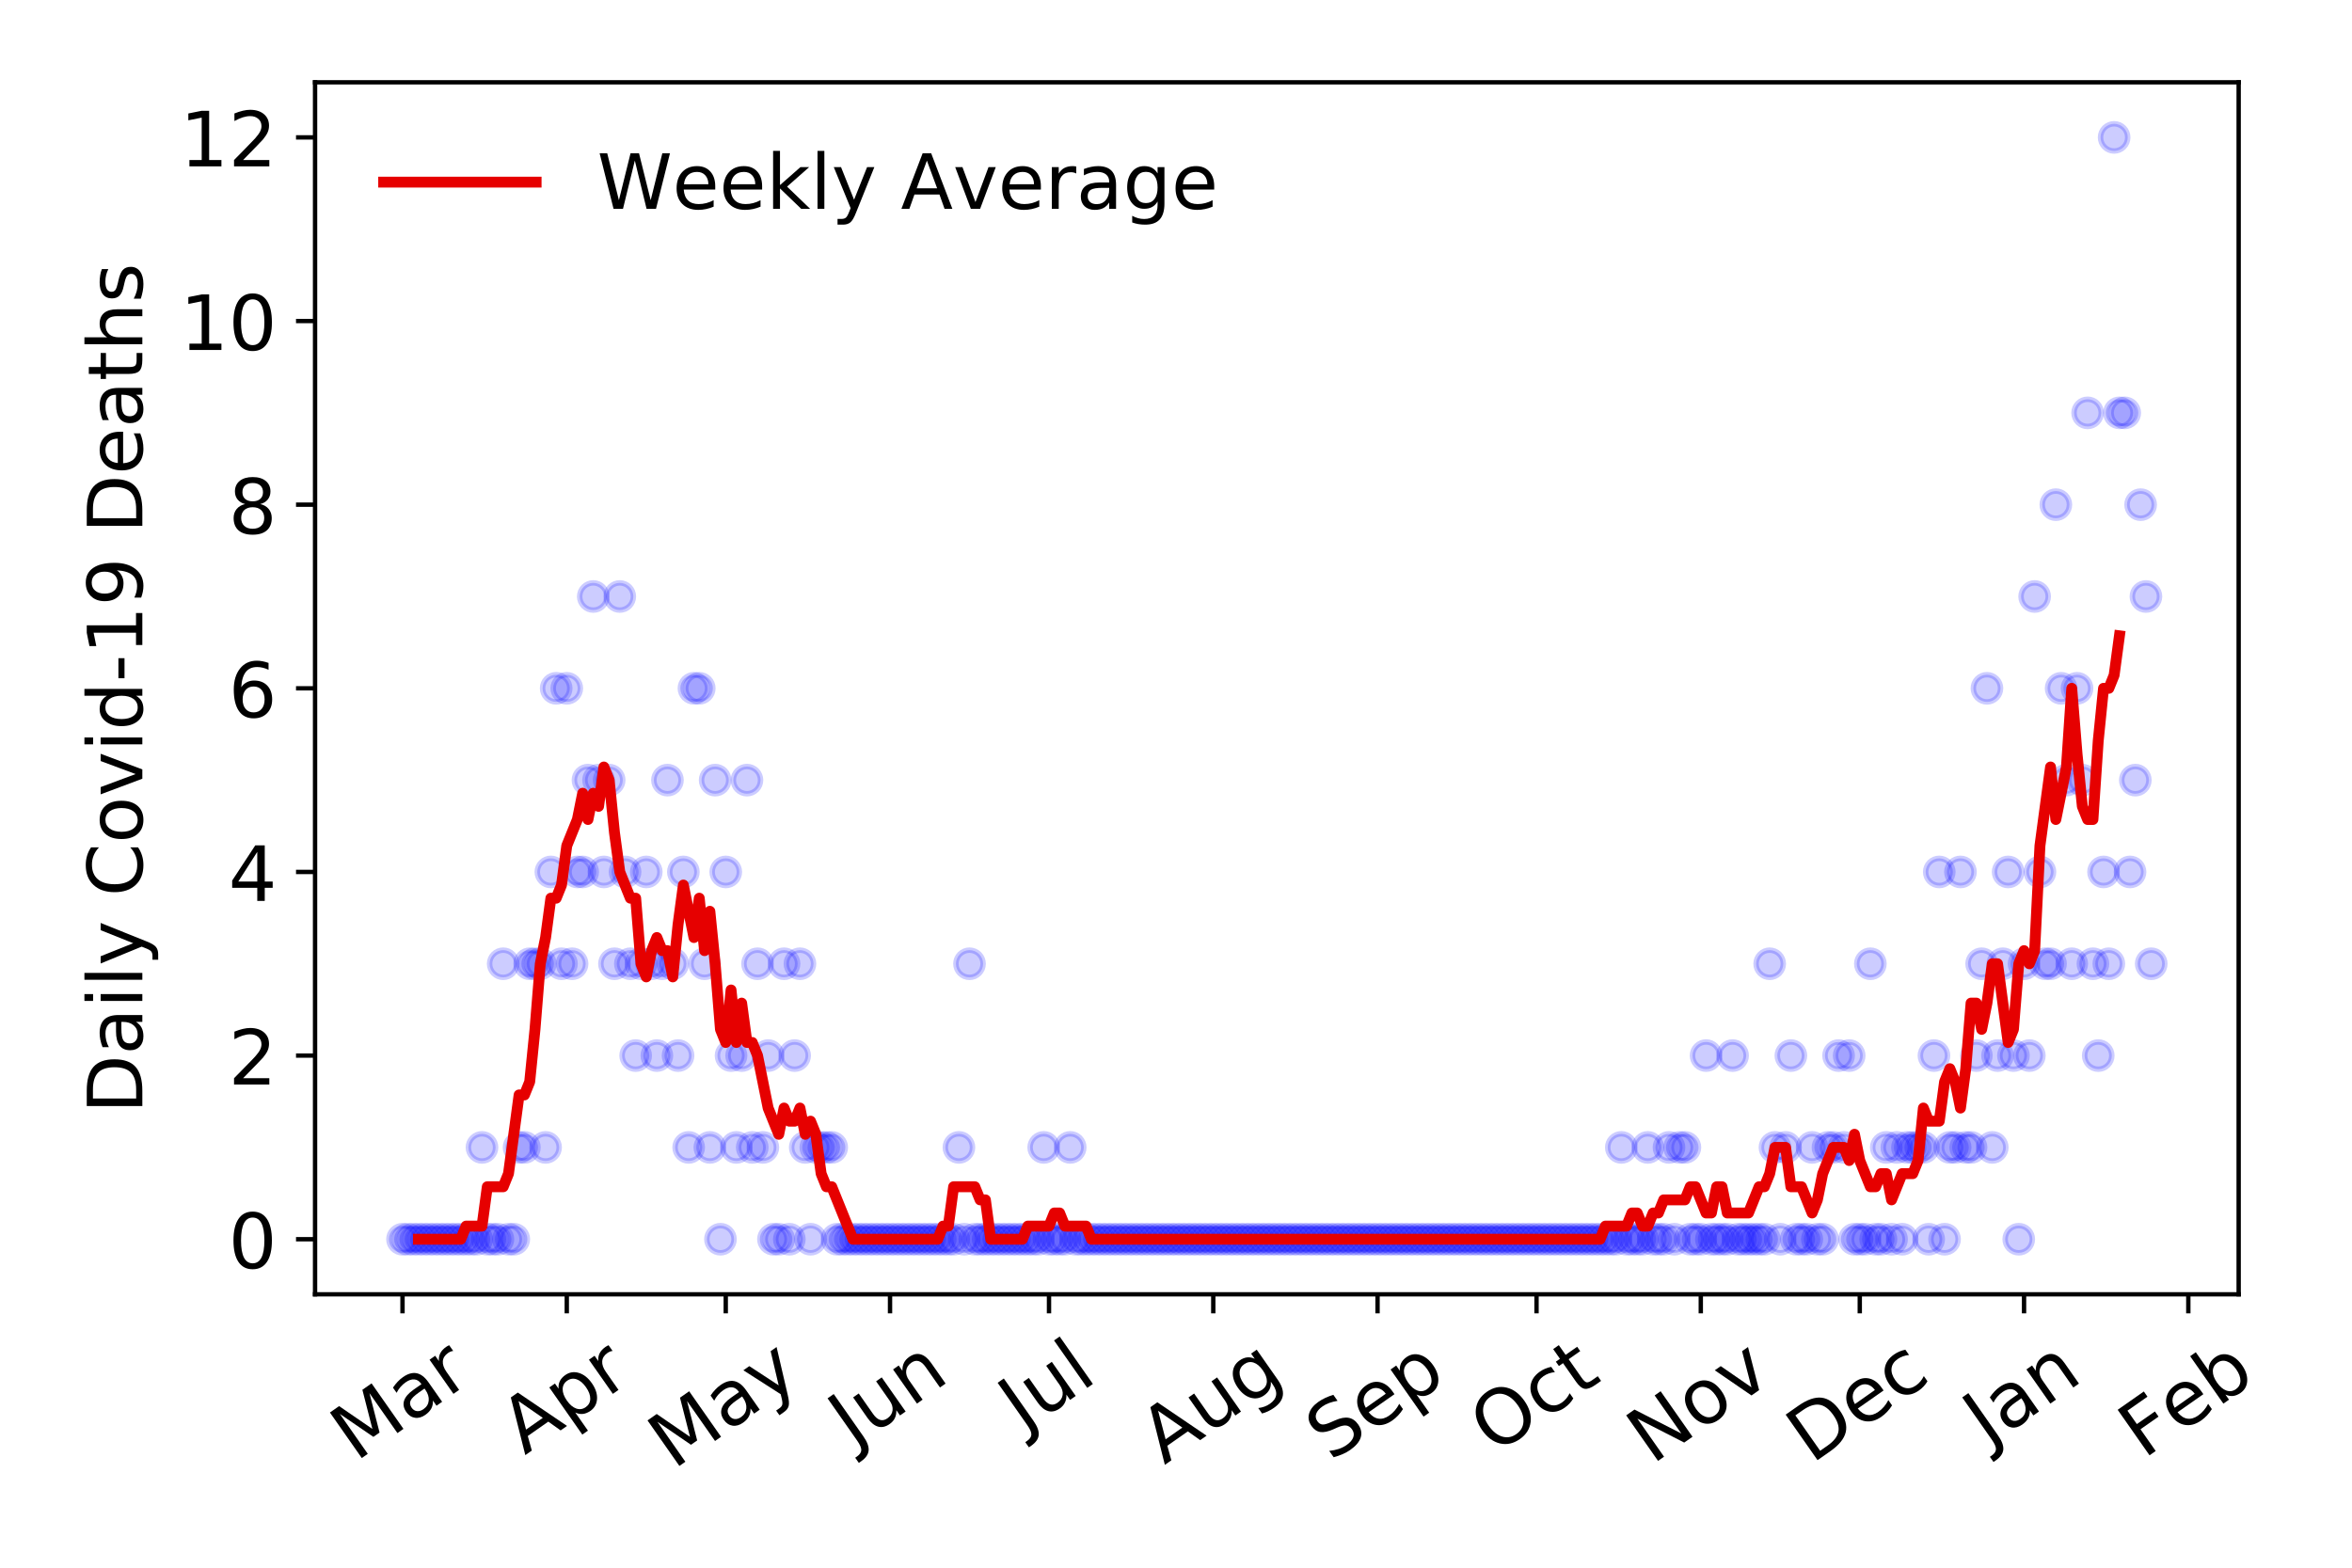 <?xml version="1.0" encoding="utf-8" standalone="no"?>
<!DOCTYPE svg PUBLIC "-//W3C//DTD SVG 1.1//EN"
  "http://www.w3.org/Graphics/SVG/1.1/DTD/svg11.dtd">
<!-- Created with matplotlib (https://matplotlib.org/) -->
<svg height="288pt" version="1.1" viewBox="0 0 432 288" width="432pt" xmlns="http://www.w3.org/2000/svg" xmlns:xlink="http://www.w3.org/1999/xlink">
 <defs>
  <style type="text/css">
*{stroke-linecap:butt;stroke-linejoin:round;}
  </style>
 </defs>
 <g id="figure_1">
  <g id="patch_1">
   <path d="M 0 288 
L 432 288 
L 432 0 
L 0 0 
z
" style="fill:#ffffff;"/>
  </g>
  <g id="axes_1">
   <g id="patch_2">
    <path d="M 57.87 237.778 
L 411.183 237.778 
L 411.183 15.12 
L 57.87 15.12 
z
" style="fill:#ffffff;"/>
   </g>
   <g id="matplotlib.axis_1">
    <g id="xtick_1">
     <g id="line2d_1">
      <defs>
       <path d="M 0 0 
L 0 3.5 
" id="m65d3f3a627" style="stroke:#000000;stroke-width:0.8;"/>
      </defs>
      <g>
       <use style="stroke:#000000;stroke-width:0.8;" x="73.93" xlink:href="#m65d3f3a627" y="237.778"/>
      </g>
     </g>
     <g id="text_1">
      <!-- Mar -->
      <defs>
       <path d="M 9.812 72.906 
L 24.516 72.906 
L 43.109 23.297 
L 61.812 72.906 
L 76.516 72.906 
L 76.516 0 
L 66.891 0 
L 66.891 64.016 
L 48.094 14.016 
L 38.188 14.016 
L 19.391 64.016 
L 19.391 0 
L 9.812 0 
z
" id="DejaVuSans-77"/>
       <path d="M 34.281 27.484 
Q 23.391 27.484 19.188 25 
Q 14.984 22.516 14.984 16.5 
Q 14.984 11.719 18.141 8.906 
Q 21.297 6.109 26.703 6.109 
Q 34.188 6.109 38.703 11.406 
Q 43.219 16.703 43.219 25.484 
L 43.219 27.484 
z
M 52.203 31.203 
L 52.203 0 
L 43.219 0 
L 43.219 8.297 
Q 40.141 3.328 35.547 0.953 
Q 30.953 -1.422 24.312 -1.422 
Q 15.922 -1.422 10.953 3.297 
Q 6 8.016 6 15.922 
Q 6 25.141 12.172 29.828 
Q 18.359 34.516 30.609 34.516 
L 43.219 34.516 
L 43.219 35.406 
Q 43.219 41.609 39.141 45 
Q 35.062 48.391 27.688 48.391 
Q 23 48.391 18.547 47.266 
Q 14.109 46.141 10.016 43.891 
L 10.016 52.203 
Q 14.938 54.109 19.578 55.047 
Q 24.219 56 28.609 56 
Q 40.484 56 46.344 49.844 
Q 52.203 43.703 52.203 31.203 
z
" id="DejaVuSans-97"/>
       <path d="M 41.109 46.297 
Q 39.594 47.172 37.812 47.578 
Q 36.031 48 33.891 48 
Q 26.266 48 22.188 43.047 
Q 18.109 38.094 18.109 28.812 
L 18.109 0 
L 9.078 0 
L 9.078 54.688 
L 18.109 54.688 
L 18.109 46.188 
Q 20.953 51.172 25.484 53.578 
Q 30.031 56 36.531 56 
Q 37.453 56 38.578 55.875 
Q 39.703 55.766 41.062 55.516 
z
" id="DejaVuSans-114"/>
      </defs>
      <g transform="translate(65.327 268.643)rotate(-35)scale(0.14 -0.14)">
       <use xlink:href="#DejaVuSans-77"/>
       <use x="86.279" xlink:href="#DejaVuSans-97"/>
       <use x="147.559" xlink:href="#DejaVuSans-114"/>
      </g>
     </g>
    </g>
    <g id="xtick_2">
     <g id="line2d_2">
      <g>
       <use style="stroke:#000000;stroke-width:0.8;" x="104.102" xlink:href="#m65d3f3a627" y="237.778"/>
      </g>
     </g>
     <g id="text_2">
      <!-- Apr -->
      <defs>
       <path d="M 34.188 63.188 
L 20.797 26.906 
L 47.609 26.906 
z
M 28.609 72.906 
L 39.797 72.906 
L 67.578 0 
L 57.328 0 
L 50.688 18.703 
L 17.828 18.703 
L 11.188 0 
L 0.781 0 
z
" id="DejaVuSans-65"/>
       <path d="M 18.109 8.203 
L 18.109 -20.797 
L 9.078 -20.797 
L 9.078 54.688 
L 18.109 54.688 
L 18.109 46.391 
Q 20.953 51.266 25.266 53.625 
Q 29.594 56 35.594 56 
Q 45.562 56 51.781 48.094 
Q 58.016 40.188 58.016 27.297 
Q 58.016 14.406 51.781 6.484 
Q 45.562 -1.422 35.594 -1.422 
Q 29.594 -1.422 25.266 0.953 
Q 20.953 3.328 18.109 8.203 
z
M 48.688 27.297 
Q 48.688 37.203 44.609 42.844 
Q 40.531 48.484 33.406 48.484 
Q 26.266 48.484 22.188 42.844 
Q 18.109 37.203 18.109 27.297 
Q 18.109 17.391 22.188 11.75 
Q 26.266 6.109 33.406 6.109 
Q 40.531 6.109 44.609 11.75 
Q 48.688 17.391 48.688 27.297 
z
" id="DejaVuSans-112"/>
      </defs>
      <g transform="translate(96.398 267.384)rotate(-35)scale(0.14 -0.14)">
       <use xlink:href="#DejaVuSans-65"/>
       <use x="68.408" xlink:href="#DejaVuSans-112"/>
       <use x="131.885" xlink:href="#DejaVuSans-114"/>
      </g>
     </g>
    </g>
    <g id="xtick_3">
     <g id="line2d_3">
      <g>
       <use style="stroke:#000000;stroke-width:0.8;" x="133.302" xlink:href="#m65d3f3a627" y="237.778"/>
      </g>
     </g>
     <g id="text_3">
      <!-- May -->
      <defs>
       <path d="M 32.172 -5.078 
Q 28.375 -14.844 24.75 -17.812 
Q 21.141 -20.797 15.094 -20.797 
L 7.906 -20.797 
L 7.906 -13.281 
L 13.188 -13.281 
Q 16.891 -13.281 18.938 -11.516 
Q 21 -9.766 23.484 -3.219 
L 25.094 0.875 
L 2.984 54.688 
L 12.5 54.688 
L 29.594 11.922 
L 46.688 54.688 
L 56.203 54.688 
z
" id="DejaVuSans-121"/>
      </defs>
      <g transform="translate(123.662 270.094)rotate(-35)scale(0.14 -0.14)">
       <use xlink:href="#DejaVuSans-77"/>
       <use x="86.279" xlink:href="#DejaVuSans-97"/>
       <use x="147.559" xlink:href="#DejaVuSans-121"/>
      </g>
     </g>
    </g>
    <g id="xtick_4">
     <g id="line2d_4">
      <g>
       <use style="stroke:#000000;stroke-width:0.8;" x="163.475" xlink:href="#m65d3f3a627" y="237.778"/>
      </g>
     </g>
     <g id="text_4">
      <!-- Jun -->
      <defs>
       <path d="M 9.812 72.906 
L 19.672 72.906 
L 19.672 5.078 
Q 19.672 -8.109 14.672 -14.062 
Q 9.672 -20.016 -1.422 -20.016 
L -5.172 -20.016 
L -5.172 -11.719 
L -2.094 -11.719 
Q 4.438 -11.719 7.125 -8.047 
Q 9.812 -4.391 9.812 5.078 
z
" id="DejaVuSans-74"/>
       <path d="M 8.5 21.578 
L 8.5 54.688 
L 17.484 54.688 
L 17.484 21.922 
Q 17.484 14.156 20.5 10.266 
Q 23.531 6.391 29.594 6.391 
Q 36.859 6.391 41.078 11.031 
Q 45.312 15.672 45.312 23.688 
L 45.312 54.688 
L 54.297 54.688 
L 54.297 0 
L 45.312 0 
L 45.312 8.406 
Q 42.047 3.422 37.719 1 
Q 33.406 -1.422 27.688 -1.422 
Q 18.266 -1.422 13.375 4.438 
Q 8.5 10.297 8.5 21.578 
z
M 31.109 56 
z
" id="DejaVuSans-117"/>
       <path d="M 54.891 33.016 
L 54.891 0 
L 45.906 0 
L 45.906 32.719 
Q 45.906 40.484 42.875 44.328 
Q 39.844 48.188 33.797 48.188 
Q 26.516 48.188 22.312 43.547 
Q 18.109 38.922 18.109 30.906 
L 18.109 0 
L 9.078 0 
L 9.078 54.688 
L 18.109 54.688 
L 18.109 46.188 
Q 21.344 51.125 25.703 53.562 
Q 30.078 56 35.797 56 
Q 45.219 56 50.047 50.172 
Q 54.891 44.344 54.891 33.016 
z
" id="DejaVuSans-110"/>
      </defs>
      <g transform="translate(156.731 266.039)rotate(-35)scale(0.14 -0.14)">
       <use xlink:href="#DejaVuSans-74"/>
       <use x="29.492" xlink:href="#DejaVuSans-117"/>
       <use x="92.871" xlink:href="#DejaVuSans-110"/>
      </g>
     </g>
    </g>
    <g id="xtick_5">
     <g id="line2d_5">
      <g>
       <use style="stroke:#000000;stroke-width:0.8;" x="192.674" xlink:href="#m65d3f3a627" y="237.778"/>
      </g>
     </g>
     <g id="text_5">
      <!-- Jul -->
      <defs>
       <path d="M 9.422 75.984 
L 18.406 75.984 
L 18.406 0 
L 9.422 0 
z
" id="DejaVuSans-108"/>
      </defs>
      <g transform="translate(187.971 263.181)rotate(-35)scale(0.14 -0.14)">
       <use xlink:href="#DejaVuSans-74"/>
       <use x="29.492" xlink:href="#DejaVuSans-117"/>
       <use x="92.871" xlink:href="#DejaVuSans-108"/>
      </g>
     </g>
    </g>
    <g id="xtick_6">
     <g id="line2d_6">
      <g>
       <use style="stroke:#000000;stroke-width:0.8;" x="222.847" xlink:href="#m65d3f3a627" y="237.778"/>
      </g>
     </g>
     <g id="text_6">
      <!-- Aug -->
      <defs>
       <path d="M 45.406 27.984 
Q 45.406 37.75 41.375 43.109 
Q 37.359 48.484 30.078 48.484 
Q 22.859 48.484 18.828 43.109 
Q 14.797 37.75 14.797 27.984 
Q 14.797 18.266 18.828 12.891 
Q 22.859 7.516 30.078 7.516 
Q 37.359 7.516 41.375 12.891 
Q 45.406 18.266 45.406 27.984 
z
M 54.391 6.781 
Q 54.391 -7.172 48.188 -13.984 
Q 42 -20.797 29.203 -20.797 
Q 24.469 -20.797 20.266 -20.094 
Q 16.062 -19.391 12.109 -17.922 
L 12.109 -9.188 
Q 16.062 -11.328 19.922 -12.344 
Q 23.781 -13.375 27.781 -13.375 
Q 36.625 -13.375 41.016 -8.766 
Q 45.406 -4.156 45.406 5.172 
L 45.406 9.625 
Q 42.625 4.781 38.281 2.391 
Q 33.938 0 27.875 0 
Q 17.828 0 11.672 7.656 
Q 5.516 15.328 5.516 27.984 
Q 5.516 40.672 11.672 48.328 
Q 17.828 56 27.875 56 
Q 33.938 56 38.281 53.609 
Q 42.625 51.219 45.406 46.391 
L 45.406 54.688 
L 54.391 54.688 
z
" id="DejaVuSans-103"/>
      </defs>
      <g transform="translate(213.866 269.172)rotate(-35)scale(0.14 -0.14)">
       <use xlink:href="#DejaVuSans-65"/>
       <use x="68.408" xlink:href="#DejaVuSans-117"/>
       <use x="131.787" xlink:href="#DejaVuSans-103"/>
      </g>
     </g>
    </g>
    <g id="xtick_7">
     <g id="line2d_7">
      <g>
       <use style="stroke:#000000;stroke-width:0.8;" x="253.019" xlink:href="#m65d3f3a627" y="237.778"/>
      </g>
     </g>
     <g id="text_7">
      <!-- Sep -->
      <defs>
       <path d="M 53.516 70.516 
L 53.516 60.891 
Q 47.906 63.578 42.922 64.891 
Q 37.938 66.219 33.297 66.219 
Q 25.25 66.219 20.875 63.094 
Q 16.5 59.969 16.5 54.203 
Q 16.5 49.359 19.406 46.891 
Q 22.312 44.438 30.422 42.922 
L 36.375 41.703 
Q 47.406 39.594 52.656 34.297 
Q 57.906 29 57.906 20.125 
Q 57.906 9.516 50.797 4.047 
Q 43.703 -1.422 29.984 -1.422 
Q 24.812 -1.422 18.969 -0.25 
Q 13.141 0.922 6.891 3.219 
L 6.891 13.375 
Q 12.891 10.016 18.656 8.297 
Q 24.422 6.594 29.984 6.594 
Q 38.422 6.594 43.016 9.906 
Q 47.609 13.234 47.609 19.391 
Q 47.609 24.75 44.312 27.781 
Q 41.016 30.812 33.5 32.328 
L 27.484 33.5 
Q 16.453 35.688 11.516 40.375 
Q 6.594 45.062 6.594 53.422 
Q 6.594 63.094 13.406 68.656 
Q 20.219 74.219 32.172 74.219 
Q 37.312 74.219 42.625 73.281 
Q 47.953 72.359 53.516 70.516 
z
" id="DejaVuSans-83"/>
       <path d="M 56.203 29.594 
L 56.203 25.203 
L 14.891 25.203 
Q 15.484 15.922 20.484 11.062 
Q 25.484 6.203 34.422 6.203 
Q 39.594 6.203 44.453 7.469 
Q 49.312 8.734 54.109 11.281 
L 54.109 2.781 
Q 49.266 0.734 44.188 -0.344 
Q 39.109 -1.422 33.891 -1.422 
Q 20.797 -1.422 13.156 6.188 
Q 5.516 13.812 5.516 26.812 
Q 5.516 40.234 12.766 48.109 
Q 20.016 56 32.328 56 
Q 43.359 56 49.781 48.891 
Q 56.203 41.797 56.203 29.594 
z
M 47.219 32.234 
Q 47.125 39.594 43.094 43.984 
Q 39.062 48.391 32.422 48.391 
Q 24.906 48.391 20.391 44.141 
Q 15.875 39.891 15.188 32.172 
z
" id="DejaVuSans-101"/>
      </defs>
      <g transform="translate(244.426 268.629)rotate(-35)scale(0.14 -0.14)">
       <use xlink:href="#DejaVuSans-83"/>
       <use x="63.477" xlink:href="#DejaVuSans-101"/>
       <use x="125" xlink:href="#DejaVuSans-112"/>
      </g>
     </g>
    </g>
    <g id="xtick_8">
     <g id="line2d_8">
      <g>
       <use style="stroke:#000000;stroke-width:0.8;" x="282.219" xlink:href="#m65d3f3a627" y="237.778"/>
      </g>
     </g>
     <g id="text_8">
      <!-- Oct -->
      <defs>
       <path d="M 39.406 66.219 
Q 28.656 66.219 22.328 58.203 
Q 16.016 50.203 16.016 36.375 
Q 16.016 22.609 22.328 14.594 
Q 28.656 6.594 39.406 6.594 
Q 50.141 6.594 56.422 14.594 
Q 62.703 22.609 62.703 36.375 
Q 62.703 50.203 56.422 58.203 
Q 50.141 66.219 39.406 66.219 
z
M 39.406 74.219 
Q 54.734 74.219 63.906 63.938 
Q 73.094 53.656 73.094 36.375 
Q 73.094 19.141 63.906 8.859 
Q 54.734 -1.422 39.406 -1.422 
Q 24.031 -1.422 14.812 8.828 
Q 5.609 19.094 5.609 36.375 
Q 5.609 53.656 14.812 63.938 
Q 24.031 74.219 39.406 74.219 
z
" id="DejaVuSans-79"/>
       <path d="M 48.781 52.594 
L 48.781 44.188 
Q 44.969 46.297 41.141 47.344 
Q 37.312 48.391 33.406 48.391 
Q 24.656 48.391 19.812 42.844 
Q 14.984 37.312 14.984 27.297 
Q 14.984 17.281 19.812 11.734 
Q 24.656 6.203 33.406 6.203 
Q 37.312 6.203 41.141 7.25 
Q 44.969 8.297 48.781 10.406 
L 48.781 2.094 
Q 45.016 0.344 40.984 -0.531 
Q 36.969 -1.422 32.422 -1.422 
Q 20.062 -1.422 12.781 6.344 
Q 5.516 14.109 5.516 27.297 
Q 5.516 40.672 12.859 48.328 
Q 20.219 56 33.016 56 
Q 37.156 56 41.109 55.141 
Q 45.062 54.297 48.781 52.594 
z
" id="DejaVuSans-99"/>
       <path d="M 18.312 70.219 
L 18.312 54.688 
L 36.812 54.688 
L 36.812 47.703 
L 18.312 47.703 
L 18.312 18.016 
Q 18.312 11.328 20.141 9.422 
Q 21.969 7.516 27.594 7.516 
L 36.812 7.516 
L 36.812 0 
L 27.594 0 
Q 17.188 0 13.234 3.875 
Q 9.281 7.766 9.281 18.016 
L 9.281 47.703 
L 2.688 47.703 
L 2.688 54.688 
L 9.281 54.688 
L 9.281 70.219 
z
" id="DejaVuSans-116"/>
      </defs>
      <g transform="translate(274.52 267.377)rotate(-35)scale(0.14 -0.14)">
       <use xlink:href="#DejaVuSans-79"/>
       <use x="78.711" xlink:href="#DejaVuSans-99"/>
       <use x="133.691" xlink:href="#DejaVuSans-116"/>
      </g>
     </g>
    </g>
    <g id="xtick_9">
     <g id="line2d_9">
      <g>
       <use style="stroke:#000000;stroke-width:0.8;" x="312.391" xlink:href="#m65d3f3a627" y="237.778"/>
      </g>
     </g>
     <g id="text_9">
      <!-- Nov -->
      <defs>
       <path d="M 9.812 72.906 
L 23.094 72.906 
L 55.422 11.922 
L 55.422 72.906 
L 64.984 72.906 
L 64.984 0 
L 51.703 0 
L 19.391 60.984 
L 19.391 0 
L 9.812 0 
z
" id="DejaVuSans-78"/>
       <path d="M 30.609 48.391 
Q 23.391 48.391 19.188 42.75 
Q 14.984 37.109 14.984 27.297 
Q 14.984 17.484 19.156 11.844 
Q 23.344 6.203 30.609 6.203 
Q 37.797 6.203 41.984 11.859 
Q 46.188 17.531 46.188 27.297 
Q 46.188 37.016 41.984 42.703 
Q 37.797 48.391 30.609 48.391 
z
M 30.609 56 
Q 42.328 56 49.016 48.375 
Q 55.719 40.766 55.719 27.297 
Q 55.719 13.875 49.016 6.219 
Q 42.328 -1.422 30.609 -1.422 
Q 18.844 -1.422 12.172 6.219 
Q 5.516 13.875 5.516 27.297 
Q 5.516 40.766 12.172 48.375 
Q 18.844 56 30.609 56 
z
" id="DejaVuSans-111"/>
       <path d="M 2.984 54.688 
L 12.5 54.688 
L 29.594 8.797 
L 46.688 54.688 
L 56.203 54.688 
L 35.688 0 
L 23.484 0 
z
" id="DejaVuSans-118"/>
      </defs>
      <g transform="translate(303.415 269.166)rotate(-35)scale(0.14 -0.14)">
       <use xlink:href="#DejaVuSans-78"/>
       <use x="74.805" xlink:href="#DejaVuSans-111"/>
       <use x="135.986" xlink:href="#DejaVuSans-118"/>
      </g>
     </g>
    </g>
    <g id="xtick_10">
     <g id="line2d_10">
      <g>
       <use style="stroke:#000000;stroke-width:0.8;" x="341.591" xlink:href="#m65d3f3a627" y="237.778"/>
      </g>
     </g>
     <g id="text_10">
      <!-- Dec -->
      <defs>
       <path d="M 19.672 64.797 
L 19.672 8.109 
L 31.594 8.109 
Q 46.688 8.109 53.688 14.938 
Q 60.688 21.781 60.688 36.531 
Q 60.688 51.172 53.688 57.984 
Q 46.688 64.797 31.594 64.797 
z
M 9.812 72.906 
L 30.078 72.906 
Q 51.266 72.906 61.172 64.094 
Q 71.094 55.281 71.094 36.531 
Q 71.094 17.672 61.125 8.828 
Q 51.172 0 30.078 0 
L 9.812 0 
z
" id="DejaVuSans-68"/>
      </defs>
      <g transform="translate(332.71 269.032)rotate(-35)scale(0.14 -0.14)">
       <use xlink:href="#DejaVuSans-68"/>
       <use x="77.002" xlink:href="#DejaVuSans-101"/>
       <use x="138.525" xlink:href="#DejaVuSans-99"/>
      </g>
     </g>
    </g>
    <g id="xtick_11">
     <g id="line2d_11">
      <g>
       <use style="stroke:#000000;stroke-width:0.8;" x="371.764" xlink:href="#m65d3f3a627" y="237.778"/>
      </g>
     </g>
     <g id="text_11">
      <!-- Jan -->
      <g transform="translate(365.14 265.871)rotate(-35)scale(0.14 -0.14)">
       <use xlink:href="#DejaVuSans-74"/>
       <use x="29.492" xlink:href="#DejaVuSans-97"/>
       <use x="90.771" xlink:href="#DejaVuSans-110"/>
      </g>
     </g>
    </g>
    <g id="xtick_12">
     <g id="line2d_12">
      <g>
       <use style="stroke:#000000;stroke-width:0.8;" x="401.936" xlink:href="#m65d3f3a627" y="237.778"/>
      </g>
     </g>
     <g id="text_12">
      <!-- Feb -->
      <defs>
       <path d="M 9.812 72.906 
L 51.703 72.906 
L 51.703 64.594 
L 19.672 64.594 
L 19.672 43.109 
L 48.578 43.109 
L 48.578 34.812 
L 19.672 34.812 
L 19.672 0 
L 9.812 0 
z
" id="DejaVuSans-70"/>
       <path d="M 48.688 27.297 
Q 48.688 37.203 44.609 42.844 
Q 40.531 48.484 33.406 48.484 
Q 26.266 48.484 22.188 42.844 
Q 18.109 37.203 18.109 27.297 
Q 18.109 17.391 22.188 11.75 
Q 26.266 6.109 33.406 6.109 
Q 40.531 6.109 44.609 11.75 
Q 48.688 17.391 48.688 27.297 
z
M 18.109 46.391 
Q 20.953 51.266 25.266 53.625 
Q 29.594 56 35.594 56 
Q 45.562 56 51.781 48.094 
Q 58.016 40.188 58.016 27.297 
Q 58.016 14.406 51.781 6.484 
Q 45.562 -1.422 35.594 -1.422 
Q 29.594 -1.422 25.266 0.953 
Q 20.953 3.328 18.109 8.203 
L 18.109 0 
L 9.078 0 
L 9.078 75.984 
L 18.109 75.984 
z
" id="DejaVuSans-98"/>
      </defs>
      <g transform="translate(393.69 268.143)rotate(-35)scale(0.14 -0.14)">
       <use xlink:href="#DejaVuSans-70"/>
       <use x="57.441" xlink:href="#DejaVuSans-101"/>
       <use x="118.965" xlink:href="#DejaVuSans-98"/>
      </g>
     </g>
    </g>
   </g>
   <g id="matplotlib.axis_2">
    <g id="ytick_1">
     <g id="line2d_13">
      <defs>
       <path d="M 0 0 
L -3.5 0 
" id="mdefd607cf4" style="stroke:#000000;stroke-width:0.8;"/>
      </defs>
      <g>
       <use style="stroke:#000000;stroke-width:0.8;" x="57.87" xlink:href="#mdefd607cf4" y="227.657"/>
      </g>
     </g>
     <g id="text_13">
      <!-- 0 -->
      <defs>
       <path d="M 31.781 66.406 
Q 24.172 66.406 20.328 58.906 
Q 16.5 51.422 16.5 36.375 
Q 16.5 21.391 20.328 13.891 
Q 24.172 6.391 31.781 6.391 
Q 39.453 6.391 43.281 13.891 
Q 47.125 21.391 47.125 36.375 
Q 47.125 51.422 43.281 58.906 
Q 39.453 66.406 31.781 66.406 
z
M 31.781 74.219 
Q 44.047 74.219 50.516 64.516 
Q 56.984 54.828 56.984 36.375 
Q 56.984 17.969 50.516 8.266 
Q 44.047 -1.422 31.781 -1.422 
Q 19.531 -1.422 13.062 8.266 
Q 6.594 17.969 6.594 36.375 
Q 6.594 54.828 13.062 64.516 
Q 19.531 74.219 31.781 74.219 
z
" id="DejaVuSans-48"/>
      </defs>
      <g transform="translate(41.962 232.976)scale(0.14 -0.14)">
       <use xlink:href="#DejaVuSans-48"/>
      </g>
     </g>
    </g>
    <g id="ytick_2">
     <g id="line2d_14">
      <g>
       <use style="stroke:#000000;stroke-width:0.8;" x="57.87" xlink:href="#mdefd607cf4" y="193.921"/>
      </g>
     </g>
     <g id="text_14">
      <!-- 2 -->
      <defs>
       <path d="M 19.188 8.297 
L 53.609 8.297 
L 53.609 0 
L 7.328 0 
L 7.328 8.297 
Q 12.938 14.109 22.625 23.891 
Q 32.328 33.688 34.812 36.531 
Q 39.547 41.844 41.422 45.531 
Q 43.312 49.219 43.312 52.781 
Q 43.312 58.594 39.234 62.25 
Q 35.156 65.922 28.609 65.922 
Q 23.969 65.922 18.812 64.312 
Q 13.672 62.703 7.812 59.422 
L 7.812 69.391 
Q 13.766 71.781 18.938 73 
Q 24.125 74.219 28.422 74.219 
Q 39.75 74.219 46.484 68.547 
Q 53.219 62.891 53.219 53.422 
Q 53.219 48.922 51.531 44.891 
Q 49.859 40.875 45.406 35.406 
Q 44.188 33.984 37.641 27.219 
Q 31.109 20.453 19.188 8.297 
z
" id="DejaVuSans-50"/>
      </defs>
      <g transform="translate(41.962 199.24)scale(0.14 -0.14)">
       <use xlink:href="#DejaVuSans-50"/>
      </g>
     </g>
    </g>
    <g id="ytick_3">
     <g id="line2d_15">
      <g>
       <use style="stroke:#000000;stroke-width:0.8;" x="57.87" xlink:href="#mdefd607cf4" y="160.185"/>
      </g>
     </g>
     <g id="text_15">
      <!-- 4 -->
      <defs>
       <path d="M 37.797 64.312 
L 12.891 25.391 
L 37.797 25.391 
z
M 35.203 72.906 
L 47.609 72.906 
L 47.609 25.391 
L 58.016 25.391 
L 58.016 17.188 
L 47.609 17.188 
L 47.609 0 
L 37.797 0 
L 37.797 17.188 
L 4.891 17.188 
L 4.891 26.703 
z
" id="DejaVuSans-52"/>
      </defs>
      <g transform="translate(41.962 165.504)scale(0.14 -0.14)">
       <use xlink:href="#DejaVuSans-52"/>
      </g>
     </g>
    </g>
    <g id="ytick_4">
     <g id="line2d_16">
      <g>
       <use style="stroke:#000000;stroke-width:0.8;" x="57.87" xlink:href="#mdefd607cf4" y="126.449"/>
      </g>
     </g>
     <g id="text_16">
      <!-- 6 -->
      <defs>
       <path d="M 33.016 40.375 
Q 26.375 40.375 22.484 35.828 
Q 18.609 31.297 18.609 23.391 
Q 18.609 15.531 22.484 10.953 
Q 26.375 6.391 33.016 6.391 
Q 39.656 6.391 43.531 10.953 
Q 47.406 15.531 47.406 23.391 
Q 47.406 31.297 43.531 35.828 
Q 39.656 40.375 33.016 40.375 
z
M 52.594 71.297 
L 52.594 62.312 
Q 48.875 64.062 45.094 64.984 
Q 41.312 65.922 37.594 65.922 
Q 27.828 65.922 22.672 59.328 
Q 17.531 52.734 16.797 39.406 
Q 19.672 43.656 24.016 45.922 
Q 28.375 48.188 33.594 48.188 
Q 44.578 48.188 50.953 41.516 
Q 57.328 34.859 57.328 23.391 
Q 57.328 12.156 50.688 5.359 
Q 44.047 -1.422 33.016 -1.422 
Q 20.359 -1.422 13.672 8.266 
Q 6.984 17.969 6.984 36.375 
Q 6.984 53.656 15.188 63.938 
Q 23.391 74.219 37.203 74.219 
Q 40.922 74.219 44.703 73.484 
Q 48.484 72.75 52.594 71.297 
z
" id="DejaVuSans-54"/>
      </defs>
      <g transform="translate(41.962 131.768)scale(0.14 -0.14)">
       <use xlink:href="#DejaVuSans-54"/>
      </g>
     </g>
    </g>
    <g id="ytick_5">
     <g id="line2d_17">
      <g>
       <use style="stroke:#000000;stroke-width:0.8;" x="57.87" xlink:href="#mdefd607cf4" y="92.713"/>
      </g>
     </g>
     <g id="text_17">
      <!-- 8 -->
      <defs>
       <path d="M 31.781 34.625 
Q 24.75 34.625 20.719 30.859 
Q 16.703 27.094 16.703 20.516 
Q 16.703 13.922 20.719 10.156 
Q 24.75 6.391 31.781 6.391 
Q 38.812 6.391 42.859 10.172 
Q 46.922 13.969 46.922 20.516 
Q 46.922 27.094 42.891 30.859 
Q 38.875 34.625 31.781 34.625 
z
M 21.922 38.812 
Q 15.578 40.375 12.031 44.719 
Q 8.5 49.078 8.5 55.328 
Q 8.5 64.062 14.719 69.141 
Q 20.953 74.219 31.781 74.219 
Q 42.672 74.219 48.875 69.141 
Q 55.078 64.062 55.078 55.328 
Q 55.078 49.078 51.531 44.719 
Q 48 40.375 41.703 38.812 
Q 48.828 37.156 52.797 32.312 
Q 56.781 27.484 56.781 20.516 
Q 56.781 9.906 50.312 4.234 
Q 43.844 -1.422 31.781 -1.422 
Q 19.734 -1.422 13.25 4.234 
Q 6.781 9.906 6.781 20.516 
Q 6.781 27.484 10.781 32.312 
Q 14.797 37.156 21.922 38.812 
z
M 18.312 54.391 
Q 18.312 48.734 21.844 45.562 
Q 25.391 42.391 31.781 42.391 
Q 38.141 42.391 41.719 45.562 
Q 45.312 48.734 45.312 54.391 
Q 45.312 60.062 41.719 63.234 
Q 38.141 66.406 31.781 66.406 
Q 25.391 66.406 21.844 63.234 
Q 18.312 60.062 18.312 54.391 
z
" id="DejaVuSans-56"/>
      </defs>
      <g transform="translate(41.962 98.032)scale(0.14 -0.14)">
       <use xlink:href="#DejaVuSans-56"/>
      </g>
     </g>
    </g>
    <g id="ytick_6">
     <g id="line2d_18">
      <g>
       <use style="stroke:#000000;stroke-width:0.8;" x="57.87" xlink:href="#mdefd607cf4" y="58.977"/>
      </g>
     </g>
     <g id="text_18">
      <!-- 10 -->
      <defs>
       <path d="M 12.406 8.297 
L 28.516 8.297 
L 28.516 63.922 
L 10.984 60.406 
L 10.984 69.391 
L 28.422 72.906 
L 38.281 72.906 
L 38.281 8.297 
L 54.391 8.297 
L 54.391 0 
L 12.406 0 
z
" id="DejaVuSans-49"/>
      </defs>
      <g transform="translate(33.055 64.296)scale(0.14 -0.14)">
       <use xlink:href="#DejaVuSans-49"/>
       <use x="63.623" xlink:href="#DejaVuSans-48"/>
      </g>
     </g>
    </g>
    <g id="ytick_7">
     <g id="line2d_19">
      <g>
       <use style="stroke:#000000;stroke-width:0.8;" x="57.87" xlink:href="#mdefd607cf4" y="25.241"/>
      </g>
     </g>
     <g id="text_19">
      <!-- 12 -->
      <g transform="translate(33.055 30.56)scale(0.14 -0.14)">
       <use xlink:href="#DejaVuSans-49"/>
       <use x="63.623" xlink:href="#DejaVuSans-50"/>
      </g>
     </g>
    </g>
    <g id="text_20">
     <!-- Daily Covid-19 Deaths -->
     <defs>
      <path d="M 9.422 54.688 
L 18.406 54.688 
L 18.406 0 
L 9.422 0 
z
M 9.422 75.984 
L 18.406 75.984 
L 18.406 64.594 
L 9.422 64.594 
z
" id="DejaVuSans-105"/>
      <path id="DejaVuSans-32"/>
      <path d="M 64.406 67.281 
L 64.406 56.891 
Q 59.422 61.531 53.781 63.812 
Q 48.141 66.109 41.797 66.109 
Q 29.297 66.109 22.656 58.469 
Q 16.016 50.828 16.016 36.375 
Q 16.016 21.969 22.656 14.328 
Q 29.297 6.688 41.797 6.688 
Q 48.141 6.688 53.781 8.984 
Q 59.422 11.281 64.406 15.922 
L 64.406 5.609 
Q 59.234 2.094 53.438 0.328 
Q 47.656 -1.422 41.219 -1.422 
Q 24.656 -1.422 15.125 8.703 
Q 5.609 18.844 5.609 36.375 
Q 5.609 53.953 15.125 64.078 
Q 24.656 74.219 41.219 74.219 
Q 47.75 74.219 53.531 72.484 
Q 59.328 70.75 64.406 67.281 
z
" id="DejaVuSans-67"/>
      <path d="M 45.406 46.391 
L 45.406 75.984 
L 54.391 75.984 
L 54.391 0 
L 45.406 0 
L 45.406 8.203 
Q 42.578 3.328 38.25 0.953 
Q 33.938 -1.422 27.875 -1.422 
Q 17.969 -1.422 11.734 6.484 
Q 5.516 14.406 5.516 27.297 
Q 5.516 40.188 11.734 48.094 
Q 17.969 56 27.875 56 
Q 33.938 56 38.25 53.625 
Q 42.578 51.266 45.406 46.391 
z
M 14.797 27.297 
Q 14.797 17.391 18.875 11.75 
Q 22.953 6.109 30.078 6.109 
Q 37.203 6.109 41.297 11.75 
Q 45.406 17.391 45.406 27.297 
Q 45.406 37.203 41.297 42.844 
Q 37.203 48.484 30.078 48.484 
Q 22.953 48.484 18.875 42.844 
Q 14.797 37.203 14.797 27.297 
z
" id="DejaVuSans-100"/>
      <path d="M 4.891 31.391 
L 31.203 31.391 
L 31.203 23.391 
L 4.891 23.391 
z
" id="DejaVuSans-45"/>
      <path d="M 10.984 1.516 
L 10.984 10.5 
Q 14.703 8.734 18.5 7.812 
Q 22.312 6.891 25.984 6.891 
Q 35.75 6.891 40.891 13.453 
Q 46.047 20.016 46.781 33.406 
Q 43.953 29.203 39.594 26.953 
Q 35.25 24.703 29.984 24.703 
Q 19.047 24.703 12.672 31.312 
Q 6.297 37.938 6.297 49.422 
Q 6.297 60.641 12.938 67.422 
Q 19.578 74.219 30.609 74.219 
Q 43.266 74.219 49.922 64.516 
Q 56.594 54.828 56.594 36.375 
Q 56.594 19.141 48.406 8.859 
Q 40.234 -1.422 26.422 -1.422 
Q 22.703 -1.422 18.891 -0.688 
Q 15.094 0.047 10.984 1.516 
z
M 30.609 32.422 
Q 37.25 32.422 41.125 36.953 
Q 45.016 41.5 45.016 49.422 
Q 45.016 57.281 41.125 61.844 
Q 37.25 66.406 30.609 66.406 
Q 23.969 66.406 20.094 61.844 
Q 16.219 57.281 16.219 49.422 
Q 16.219 41.5 20.094 36.953 
Q 23.969 32.422 30.609 32.422 
z
" id="DejaVuSans-57"/>
      <path d="M 54.891 33.016 
L 54.891 0 
L 45.906 0 
L 45.906 32.719 
Q 45.906 40.484 42.875 44.328 
Q 39.844 48.188 33.797 48.188 
Q 26.516 48.188 22.312 43.547 
Q 18.109 38.922 18.109 30.906 
L 18.109 0 
L 9.078 0 
L 9.078 75.984 
L 18.109 75.984 
L 18.109 46.188 
Q 21.344 51.125 25.703 53.562 
Q 30.078 56 35.797 56 
Q 45.219 56 50.047 50.172 
Q 54.891 44.344 54.891 33.016 
z
" id="DejaVuSans-104"/>
      <path d="M 44.281 53.078 
L 44.281 44.578 
Q 40.484 46.531 36.375 47.5 
Q 32.281 48.484 27.875 48.484 
Q 21.188 48.484 17.844 46.438 
Q 14.5 44.391 14.5 40.281 
Q 14.5 37.156 16.891 35.375 
Q 19.281 33.594 26.516 31.984 
L 29.594 31.297 
Q 39.156 29.25 43.188 25.516 
Q 47.219 21.781 47.219 15.094 
Q 47.219 7.469 41.188 3.016 
Q 35.156 -1.422 24.609 -1.422 
Q 20.219 -1.422 15.453 -0.562 
Q 10.688 0.297 5.422 2 
L 5.422 11.281 
Q 10.406 8.688 15.234 7.391 
Q 20.062 6.109 24.812 6.109 
Q 31.156 6.109 34.562 8.281 
Q 37.984 10.453 37.984 14.406 
Q 37.984 18.062 35.516 20.016 
Q 33.062 21.969 24.703 23.781 
L 21.578 24.516 
Q 13.234 26.266 9.516 29.906 
Q 5.812 33.547 5.812 39.891 
Q 5.812 47.609 11.281 51.797 
Q 16.75 56 26.812 56 
Q 31.781 56 36.172 55.266 
Q 40.578 54.547 44.281 53.078 
z
" id="DejaVuSans-115"/>
     </defs>
     <g transform="translate(26.143 204.56)rotate(-90)scale(0.14 -0.14)">
      <use xlink:href="#DejaVuSans-68"/>
      <use x="77.002" xlink:href="#DejaVuSans-97"/>
      <use x="138.281" xlink:href="#DejaVuSans-105"/>
      <use x="166.064" xlink:href="#DejaVuSans-108"/>
      <use x="193.848" xlink:href="#DejaVuSans-121"/>
      <use x="253.027" xlink:href="#DejaVuSans-32"/>
      <use x="284.814" xlink:href="#DejaVuSans-67"/>
      <use x="354.639" xlink:href="#DejaVuSans-111"/>
      <use x="415.82" xlink:href="#DejaVuSans-118"/>
      <use x="475" xlink:href="#DejaVuSans-105"/>
      <use x="502.783" xlink:href="#DejaVuSans-100"/>
      <use x="566.26" xlink:href="#DejaVuSans-45"/>
      <use x="602.344" xlink:href="#DejaVuSans-49"/>
      <use x="665.967" xlink:href="#DejaVuSans-57"/>
      <use x="729.59" xlink:href="#DejaVuSans-32"/>
      <use x="761.377" xlink:href="#DejaVuSans-68"/>
      <use x="838.379" xlink:href="#DejaVuSans-101"/>
      <use x="899.902" xlink:href="#DejaVuSans-97"/>
      <use x="961.182" xlink:href="#DejaVuSans-116"/>
      <use x="1000.391" xlink:href="#DejaVuSans-104"/>
      <use x="1063.77" xlink:href="#DejaVuSans-115"/>
     </g>
    </g>
   </g>
   <g id="line2d_20">
    <defs>
     <path d="M 0 2.5 
C 0.663 2.5 1.299 2.237 1.768 1.768 
C 2.237 1.299 2.5 0.663 2.5 0 
C 2.5 -0.663 2.237 -1.299 1.768 -1.768 
C 1.299 -2.237 0.663 -2.5 0 -2.5 
C -0.663 -2.5 -1.299 -2.237 -1.768 -1.768 
C -2.237 -1.299 -2.5 -0.663 -2.5 0 
C -2.5 0.663 -2.237 1.299 -1.768 1.768 
C -1.299 2.237 -0.663 2.5 0 2.5 
z
" id="mbd1762672a" style="stroke:#0000ff;stroke-opacity:0.2;"/>
    </defs>
    <g clip-path="url(#p50d1075f38)">
     <use style="fill:#0000ff;fill-opacity:0.2;stroke:#0000ff;stroke-opacity:0.2;" x="73.93" xlink:href="#mbd1762672a" y="227.657"/>
     <use style="fill:#0000ff;fill-opacity:0.2;stroke:#0000ff;stroke-opacity:0.2;" x="74.903" xlink:href="#mbd1762672a" y="227.657"/>
     <use style="fill:#0000ff;fill-opacity:0.2;stroke:#0000ff;stroke-opacity:0.2;" x="75.876" xlink:href="#mbd1762672a" y="227.657"/>
     <use style="fill:#0000ff;fill-opacity:0.2;stroke:#0000ff;stroke-opacity:0.2;" x="76.85" xlink:href="#mbd1762672a" y="227.657"/>
     <use style="fill:#0000ff;fill-opacity:0.2;stroke:#0000ff;stroke-opacity:0.2;" x="77.823" xlink:href="#mbd1762672a" y="227.657"/>
     <use style="fill:#0000ff;fill-opacity:0.2;stroke:#0000ff;stroke-opacity:0.2;" x="78.796" xlink:href="#mbd1762672a" y="227.657"/>
     <use style="fill:#0000ff;fill-opacity:0.2;stroke:#0000ff;stroke-opacity:0.2;" x="79.77" xlink:href="#mbd1762672a" y="227.657"/>
     <use style="fill:#0000ff;fill-opacity:0.2;stroke:#0000ff;stroke-opacity:0.2;" x="80.743" xlink:href="#mbd1762672a" y="227.657"/>
     <use style="fill:#0000ff;fill-opacity:0.2;stroke:#0000ff;stroke-opacity:0.2;" x="81.716" xlink:href="#mbd1762672a" y="227.657"/>
     <use style="fill:#0000ff;fill-opacity:0.2;stroke:#0000ff;stroke-opacity:0.2;" x="82.689" xlink:href="#mbd1762672a" y="227.657"/>
     <use style="fill:#0000ff;fill-opacity:0.2;stroke:#0000ff;stroke-opacity:0.2;" x="83.663" xlink:href="#mbd1762672a" y="227.657"/>
     <use style="fill:#0000ff;fill-opacity:0.2;stroke:#0000ff;stroke-opacity:0.2;" x="84.636" xlink:href="#mbd1762672a" y="227.657"/>
     <use style="fill:#0000ff;fill-opacity:0.2;stroke:#0000ff;stroke-opacity:0.2;" x="85.609" xlink:href="#mbd1762672a" y="227.657"/>
     <use style="fill:#0000ff;fill-opacity:0.2;stroke:#0000ff;stroke-opacity:0.2;" x="86.583" xlink:href="#mbd1762672a" y="227.657"/>
     <use style="fill:#0000ff;fill-opacity:0.2;stroke:#0000ff;stroke-opacity:0.2;" x="87.556" xlink:href="#mbd1762672a" y="227.657"/>
     <use style="fill:#0000ff;fill-opacity:0.2;stroke:#0000ff;stroke-opacity:0.2;" x="88.529" xlink:href="#mbd1762672a" y="210.789"/>
     <use style="fill:#0000ff;fill-opacity:0.2;stroke:#0000ff;stroke-opacity:0.2;" x="89.503" xlink:href="#mbd1762672a" y="227.657"/>
     <use style="fill:#0000ff;fill-opacity:0.2;stroke:#0000ff;stroke-opacity:0.2;" x="90.476" xlink:href="#mbd1762672a" y="227.657"/>
     <use style="fill:#0000ff;fill-opacity:0.2;stroke:#0000ff;stroke-opacity:0.2;" x="91.449" xlink:href="#mbd1762672a" y="227.657"/>
     <use style="fill:#0000ff;fill-opacity:0.2;stroke:#0000ff;stroke-opacity:0.2;" x="92.423" xlink:href="#mbd1762672a" y="177.053"/>
     <use style="fill:#0000ff;fill-opacity:0.2;stroke:#0000ff;stroke-opacity:0.2;" x="93.396" xlink:href="#mbd1762672a" y="227.657"/>
     <use style="fill:#0000ff;fill-opacity:0.2;stroke:#0000ff;stroke-opacity:0.2;" x="94.369" xlink:href="#mbd1762672a" y="227.657"/>
     <use style="fill:#0000ff;fill-opacity:0.2;stroke:#0000ff;stroke-opacity:0.2;" x="95.343" xlink:href="#mbd1762672a" y="210.789"/>
     <use style="fill:#0000ff;fill-opacity:0.2;stroke:#0000ff;stroke-opacity:0.2;" x="96.316" xlink:href="#mbd1762672a" y="210.789"/>
     <use style="fill:#0000ff;fill-opacity:0.2;stroke:#0000ff;stroke-opacity:0.2;" x="97.289" xlink:href="#mbd1762672a" y="177.053"/>
     <use style="fill:#0000ff;fill-opacity:0.2;stroke:#0000ff;stroke-opacity:0.2;" x="98.263" xlink:href="#mbd1762672a" y="177.053"/>
     <use style="fill:#0000ff;fill-opacity:0.2;stroke:#0000ff;stroke-opacity:0.2;" x="99.236" xlink:href="#mbd1762672a" y="177.053"/>
     <use style="fill:#0000ff;fill-opacity:0.2;stroke:#0000ff;stroke-opacity:0.2;" x="100.209" xlink:href="#mbd1762672a" y="210.789"/>
     <use style="fill:#0000ff;fill-opacity:0.2;stroke:#0000ff;stroke-opacity:0.2;" x="101.182" xlink:href="#mbd1762672a" y="160.185"/>
     <use style="fill:#0000ff;fill-opacity:0.2;stroke:#0000ff;stroke-opacity:0.2;" x="102.156" xlink:href="#mbd1762672a" y="126.449"/>
     <use style="fill:#0000ff;fill-opacity:0.2;stroke:#0000ff;stroke-opacity:0.2;" x="103.129" xlink:href="#mbd1762672a" y="177.053"/>
     <use style="fill:#0000ff;fill-opacity:0.2;stroke:#0000ff;stroke-opacity:0.2;" x="104.102" xlink:href="#mbd1762672a" y="126.449"/>
     <use style="fill:#0000ff;fill-opacity:0.2;stroke:#0000ff;stroke-opacity:0.2;" x="105.076" xlink:href="#mbd1762672a" y="177.053"/>
     <use style="fill:#0000ff;fill-opacity:0.2;stroke:#0000ff;stroke-opacity:0.2;" x="106.049" xlink:href="#mbd1762672a" y="160.185"/>
     <use style="fill:#0000ff;fill-opacity:0.2;stroke:#0000ff;stroke-opacity:0.2;" x="107.022" xlink:href="#mbd1762672a" y="160.185"/>
     <use style="fill:#0000ff;fill-opacity:0.2;stroke:#0000ff;stroke-opacity:0.2;" x="107.996" xlink:href="#mbd1762672a" y="143.317"/>
     <use style="fill:#0000ff;fill-opacity:0.2;stroke:#0000ff;stroke-opacity:0.2;" x="108.969" xlink:href="#mbd1762672a" y="109.581"/>
     <use style="fill:#0000ff;fill-opacity:0.2;stroke:#0000ff;stroke-opacity:0.2;" x="109.942" xlink:href="#mbd1762672a" y="143.317"/>
     <use style="fill:#0000ff;fill-opacity:0.2;stroke:#0000ff;stroke-opacity:0.2;" x="110.916" xlink:href="#mbd1762672a" y="160.185"/>
     <use style="fill:#0000ff;fill-opacity:0.2;stroke:#0000ff;stroke-opacity:0.2;" x="111.889" xlink:href="#mbd1762672a" y="143.317"/>
     <use style="fill:#0000ff;fill-opacity:0.2;stroke:#0000ff;stroke-opacity:0.2;" x="112.862" xlink:href="#mbd1762672a" y="177.053"/>
     <use style="fill:#0000ff;fill-opacity:0.2;stroke:#0000ff;stroke-opacity:0.2;" x="113.836" xlink:href="#mbd1762672a" y="109.581"/>
     <use style="fill:#0000ff;fill-opacity:0.2;stroke:#0000ff;stroke-opacity:0.2;" x="114.809" xlink:href="#mbd1762672a" y="160.185"/>
     <use style="fill:#0000ff;fill-opacity:0.2;stroke:#0000ff;stroke-opacity:0.2;" x="115.782" xlink:href="#mbd1762672a" y="177.053"/>
     <use style="fill:#0000ff;fill-opacity:0.2;stroke:#0000ff;stroke-opacity:0.2;" x="116.755" xlink:href="#mbd1762672a" y="193.921"/>
     <use style="fill:#0000ff;fill-opacity:0.2;stroke:#0000ff;stroke-opacity:0.2;" x="117.729" xlink:href="#mbd1762672a" y="177.053"/>
     <use style="fill:#0000ff;fill-opacity:0.2;stroke:#0000ff;stroke-opacity:0.2;" x="118.702" xlink:href="#mbd1762672a" y="160.185"/>
     <use style="fill:#0000ff;fill-opacity:0.2;stroke:#0000ff;stroke-opacity:0.2;" x="119.675" xlink:href="#mbd1762672a" y="177.053"/>
     <use style="fill:#0000ff;fill-opacity:0.2;stroke:#0000ff;stroke-opacity:0.2;" x="120.649" xlink:href="#mbd1762672a" y="193.921"/>
     <use style="fill:#0000ff;fill-opacity:0.2;stroke:#0000ff;stroke-opacity:0.2;" x="121.622" xlink:href="#mbd1762672a" y="177.053"/>
     <use style="fill:#0000ff;fill-opacity:0.2;stroke:#0000ff;stroke-opacity:0.2;" x="122.595" xlink:href="#mbd1762672a" y="143.317"/>
     <use style="fill:#0000ff;fill-opacity:0.2;stroke:#0000ff;stroke-opacity:0.2;" x="123.569" xlink:href="#mbd1762672a" y="177.053"/>
     <use style="fill:#0000ff;fill-opacity:0.2;stroke:#0000ff;stroke-opacity:0.2;" x="124.542" xlink:href="#mbd1762672a" y="193.921"/>
     <use style="fill:#0000ff;fill-opacity:0.2;stroke:#0000ff;stroke-opacity:0.2;" x="125.515" xlink:href="#mbd1762672a" y="160.185"/>
     <use style="fill:#0000ff;fill-opacity:0.2;stroke:#0000ff;stroke-opacity:0.2;" x="126.489" xlink:href="#mbd1762672a" y="210.789"/>
     <use style="fill:#0000ff;fill-opacity:0.2;stroke:#0000ff;stroke-opacity:0.2;" x="127.462" xlink:href="#mbd1762672a" y="126.449"/>
     <use style="fill:#0000ff;fill-opacity:0.2;stroke:#0000ff;stroke-opacity:0.2;" x="128.435" xlink:href="#mbd1762672a" y="126.449"/>
     <use style="fill:#0000ff;fill-opacity:0.2;stroke:#0000ff;stroke-opacity:0.2;" x="129.409" xlink:href="#mbd1762672a" y="177.053"/>
     <use style="fill:#0000ff;fill-opacity:0.2;stroke:#0000ff;stroke-opacity:0.2;" x="130.382" xlink:href="#mbd1762672a" y="210.789"/>
     <use style="fill:#0000ff;fill-opacity:0.2;stroke:#0000ff;stroke-opacity:0.2;" x="131.355" xlink:href="#mbd1762672a" y="143.317"/>
     <use style="fill:#0000ff;fill-opacity:0.2;stroke:#0000ff;stroke-opacity:0.2;" x="132.328" xlink:href="#mbd1762672a" y="227.657"/>
     <use style="fill:#0000ff;fill-opacity:0.2;stroke:#0000ff;stroke-opacity:0.2;" x="133.302" xlink:href="#mbd1762672a" y="160.185"/>
     <use style="fill:#0000ff;fill-opacity:0.2;stroke:#0000ff;stroke-opacity:0.2;" x="134.275" xlink:href="#mbd1762672a" y="193.921"/>
     <use style="fill:#0000ff;fill-opacity:0.2;stroke:#0000ff;stroke-opacity:0.2;" x="135.248" xlink:href="#mbd1762672a" y="210.789"/>
     <use style="fill:#0000ff;fill-opacity:0.2;stroke:#0000ff;stroke-opacity:0.2;" x="136.222" xlink:href="#mbd1762672a" y="193.921"/>
     <use style="fill:#0000ff;fill-opacity:0.2;stroke:#0000ff;stroke-opacity:0.2;" x="137.195" xlink:href="#mbd1762672a" y="143.317"/>
     <use style="fill:#0000ff;fill-opacity:0.2;stroke:#0000ff;stroke-opacity:0.2;" x="138.168" xlink:href="#mbd1762672a" y="210.789"/>
     <use style="fill:#0000ff;fill-opacity:0.2;stroke:#0000ff;stroke-opacity:0.2;" x="139.142" xlink:href="#mbd1762672a" y="177.053"/>
     <use style="fill:#0000ff;fill-opacity:0.2;stroke:#0000ff;stroke-opacity:0.2;" x="140.115" xlink:href="#mbd1762672a" y="210.789"/>
     <use style="fill:#0000ff;fill-opacity:0.2;stroke:#0000ff;stroke-opacity:0.2;" x="141.088" xlink:href="#mbd1762672a" y="193.921"/>
     <use style="fill:#0000ff;fill-opacity:0.2;stroke:#0000ff;stroke-opacity:0.2;" x="142.062" xlink:href="#mbd1762672a" y="227.657"/>
     <use style="fill:#0000ff;fill-opacity:0.2;stroke:#0000ff;stroke-opacity:0.2;" x="143.035" xlink:href="#mbd1762672a" y="227.657"/>
     <use style="fill:#0000ff;fill-opacity:0.2;stroke:#0000ff;stroke-opacity:0.2;" x="144.008" xlink:href="#mbd1762672a" y="177.053"/>
     <use style="fill:#0000ff;fill-opacity:0.2;stroke:#0000ff;stroke-opacity:0.2;" x="144.982" xlink:href="#mbd1762672a" y="227.657"/>
     <use style="fill:#0000ff;fill-opacity:0.2;stroke:#0000ff;stroke-opacity:0.2;" x="145.955" xlink:href="#mbd1762672a" y="193.921"/>
     <use style="fill:#0000ff;fill-opacity:0.2;stroke:#0000ff;stroke-opacity:0.2;" x="146.928" xlink:href="#mbd1762672a" y="177.053"/>
     <use style="fill:#0000ff;fill-opacity:0.2;stroke:#0000ff;stroke-opacity:0.2;" x="147.901" xlink:href="#mbd1762672a" y="210.789"/>
     <use style="fill:#0000ff;fill-opacity:0.2;stroke:#0000ff;stroke-opacity:0.2;" x="148.875" xlink:href="#mbd1762672a" y="227.657"/>
     <use style="fill:#0000ff;fill-opacity:0.2;stroke:#0000ff;stroke-opacity:0.2;" x="149.848" xlink:href="#mbd1762672a" y="210.789"/>
     <use style="fill:#0000ff;fill-opacity:0.2;stroke:#0000ff;stroke-opacity:0.2;" x="150.821" xlink:href="#mbd1762672a" y="210.789"/>
     <use style="fill:#0000ff;fill-opacity:0.2;stroke:#0000ff;stroke-opacity:0.2;" x="151.795" xlink:href="#mbd1762672a" y="210.789"/>
     <use style="fill:#0000ff;fill-opacity:0.2;stroke:#0000ff;stroke-opacity:0.2;" x="152.768" xlink:href="#mbd1762672a" y="210.789"/>
     <use style="fill:#0000ff;fill-opacity:0.2;stroke:#0000ff;stroke-opacity:0.2;" x="153.741" xlink:href="#mbd1762672a" y="227.657"/>
     <use style="fill:#0000ff;fill-opacity:0.2;stroke:#0000ff;stroke-opacity:0.2;" x="154.715" xlink:href="#mbd1762672a" y="227.657"/>
     <use style="fill:#0000ff;fill-opacity:0.2;stroke:#0000ff;stroke-opacity:0.2;" x="155.688" xlink:href="#mbd1762672a" y="227.657"/>
     <use style="fill:#0000ff;fill-opacity:0.2;stroke:#0000ff;stroke-opacity:0.2;" x="156.661" xlink:href="#mbd1762672a" y="227.657"/>
     <use style="fill:#0000ff;fill-opacity:0.2;stroke:#0000ff;stroke-opacity:0.2;" x="157.635" xlink:href="#mbd1762672a" y="227.657"/>
     <use style="fill:#0000ff;fill-opacity:0.2;stroke:#0000ff;stroke-opacity:0.2;" x="158.608" xlink:href="#mbd1762672a" y="227.657"/>
     <use style="fill:#0000ff;fill-opacity:0.2;stroke:#0000ff;stroke-opacity:0.2;" x="159.581" xlink:href="#mbd1762672a" y="227.657"/>
     <use style="fill:#0000ff;fill-opacity:0.2;stroke:#0000ff;stroke-opacity:0.2;" x="160.555" xlink:href="#mbd1762672a" y="227.657"/>
     <use style="fill:#0000ff;fill-opacity:0.2;stroke:#0000ff;stroke-opacity:0.2;" x="161.528" xlink:href="#mbd1762672a" y="227.657"/>
     <use style="fill:#0000ff;fill-opacity:0.2;stroke:#0000ff;stroke-opacity:0.2;" x="162.501" xlink:href="#mbd1762672a" y="227.657"/>
     <use style="fill:#0000ff;fill-opacity:0.2;stroke:#0000ff;stroke-opacity:0.2;" x="163.475" xlink:href="#mbd1762672a" y="227.657"/>
     <use style="fill:#0000ff;fill-opacity:0.2;stroke:#0000ff;stroke-opacity:0.2;" x="164.448" xlink:href="#mbd1762672a" y="227.657"/>
     <use style="fill:#0000ff;fill-opacity:0.2;stroke:#0000ff;stroke-opacity:0.2;" x="165.421" xlink:href="#mbd1762672a" y="227.657"/>
     <use style="fill:#0000ff;fill-opacity:0.2;stroke:#0000ff;stroke-opacity:0.2;" x="166.394" xlink:href="#mbd1762672a" y="227.657"/>
     <use style="fill:#0000ff;fill-opacity:0.2;stroke:#0000ff;stroke-opacity:0.2;" x="167.368" xlink:href="#mbd1762672a" y="227.657"/>
     <use style="fill:#0000ff;fill-opacity:0.2;stroke:#0000ff;stroke-opacity:0.2;" x="168.341" xlink:href="#mbd1762672a" y="227.657"/>
     <use style="fill:#0000ff;fill-opacity:0.2;stroke:#0000ff;stroke-opacity:0.2;" x="169.314" xlink:href="#mbd1762672a" y="227.657"/>
     <use style="fill:#0000ff;fill-opacity:0.2;stroke:#0000ff;stroke-opacity:0.2;" x="170.288" xlink:href="#mbd1762672a" y="227.657"/>
     <use style="fill:#0000ff;fill-opacity:0.2;stroke:#0000ff;stroke-opacity:0.2;" x="171.261" xlink:href="#mbd1762672a" y="227.657"/>
     <use style="fill:#0000ff;fill-opacity:0.2;stroke:#0000ff;stroke-opacity:0.2;" x="172.234" xlink:href="#mbd1762672a" y="227.657"/>
     <use style="fill:#0000ff;fill-opacity:0.2;stroke:#0000ff;stroke-opacity:0.2;" x="173.208" xlink:href="#mbd1762672a" y="227.657"/>
     <use style="fill:#0000ff;fill-opacity:0.2;stroke:#0000ff;stroke-opacity:0.2;" x="174.181" xlink:href="#mbd1762672a" y="227.657"/>
     <use style="fill:#0000ff;fill-opacity:0.2;stroke:#0000ff;stroke-opacity:0.2;" x="175.154" xlink:href="#mbd1762672a" y="227.657"/>
     <use style="fill:#0000ff;fill-opacity:0.2;stroke:#0000ff;stroke-opacity:0.2;" x="176.128" xlink:href="#mbd1762672a" y="210.789"/>
     <use style="fill:#0000ff;fill-opacity:0.2;stroke:#0000ff;stroke-opacity:0.2;" x="177.101" xlink:href="#mbd1762672a" y="227.657"/>
     <use style="fill:#0000ff;fill-opacity:0.2;stroke:#0000ff;stroke-opacity:0.2;" x="178.074" xlink:href="#mbd1762672a" y="177.053"/>
     <use style="fill:#0000ff;fill-opacity:0.2;stroke:#0000ff;stroke-opacity:0.2;" x="179.048" xlink:href="#mbd1762672a" y="227.657"/>
     <use style="fill:#0000ff;fill-opacity:0.2;stroke:#0000ff;stroke-opacity:0.2;" x="180.021" xlink:href="#mbd1762672a" y="227.657"/>
     <use style="fill:#0000ff;fill-opacity:0.2;stroke:#0000ff;stroke-opacity:0.2;" x="180.994" xlink:href="#mbd1762672a" y="227.657"/>
     <use style="fill:#0000ff;fill-opacity:0.2;stroke:#0000ff;stroke-opacity:0.2;" x="181.967" xlink:href="#mbd1762672a" y="227.657"/>
     <use style="fill:#0000ff;fill-opacity:0.2;stroke:#0000ff;stroke-opacity:0.2;" x="182.941" xlink:href="#mbd1762672a" y="227.657"/>
     <use style="fill:#0000ff;fill-opacity:0.2;stroke:#0000ff;stroke-opacity:0.2;" x="183.914" xlink:href="#mbd1762672a" y="227.657"/>
     <use style="fill:#0000ff;fill-opacity:0.2;stroke:#0000ff;stroke-opacity:0.2;" x="184.887" xlink:href="#mbd1762672a" y="227.657"/>
     <use style="fill:#0000ff;fill-opacity:0.2;stroke:#0000ff;stroke-opacity:0.2;" x="185.861" xlink:href="#mbd1762672a" y="227.657"/>
     <use style="fill:#0000ff;fill-opacity:0.2;stroke:#0000ff;stroke-opacity:0.2;" x="186.834" xlink:href="#mbd1762672a" y="227.657"/>
     <use style="fill:#0000ff;fill-opacity:0.2;stroke:#0000ff;stroke-opacity:0.2;" x="187.807" xlink:href="#mbd1762672a" y="227.657"/>
     <use style="fill:#0000ff;fill-opacity:0.2;stroke:#0000ff;stroke-opacity:0.2;" x="188.781" xlink:href="#mbd1762672a" y="227.657"/>
     <use style="fill:#0000ff;fill-opacity:0.2;stroke:#0000ff;stroke-opacity:0.2;" x="189.754" xlink:href="#mbd1762672a" y="227.657"/>
     <use style="fill:#0000ff;fill-opacity:0.2;stroke:#0000ff;stroke-opacity:0.2;" x="190.727" xlink:href="#mbd1762672a" y="227.657"/>
     <use style="fill:#0000ff;fill-opacity:0.2;stroke:#0000ff;stroke-opacity:0.2;" x="191.701" xlink:href="#mbd1762672a" y="210.789"/>
     <use style="fill:#0000ff;fill-opacity:0.2;stroke:#0000ff;stroke-opacity:0.2;" x="192.674" xlink:href="#mbd1762672a" y="227.657"/>
     <use style="fill:#0000ff;fill-opacity:0.2;stroke:#0000ff;stroke-opacity:0.2;" x="193.647" xlink:href="#mbd1762672a" y="227.657"/>
     <use style="fill:#0000ff;fill-opacity:0.2;stroke:#0000ff;stroke-opacity:0.2;" x="194.621" xlink:href="#mbd1762672a" y="227.657"/>
     <use style="fill:#0000ff;fill-opacity:0.2;stroke:#0000ff;stroke-opacity:0.2;" x="195.594" xlink:href="#mbd1762672a" y="227.657"/>
     <use style="fill:#0000ff;fill-opacity:0.2;stroke:#0000ff;stroke-opacity:0.2;" x="196.567" xlink:href="#mbd1762672a" y="210.789"/>
     <use style="fill:#0000ff;fill-opacity:0.2;stroke:#0000ff;stroke-opacity:0.2;" x="197.54" xlink:href="#mbd1762672a" y="227.657"/>
     <use style="fill:#0000ff;fill-opacity:0.2;stroke:#0000ff;stroke-opacity:0.2;" x="198.514" xlink:href="#mbd1762672a" y="227.657"/>
     <use style="fill:#0000ff;fill-opacity:0.2;stroke:#0000ff;stroke-opacity:0.2;" x="199.487" xlink:href="#mbd1762672a" y="227.657"/>
     <use style="fill:#0000ff;fill-opacity:0.2;stroke:#0000ff;stroke-opacity:0.2;" x="200.46" xlink:href="#mbd1762672a" y="227.657"/>
     <use style="fill:#0000ff;fill-opacity:0.2;stroke:#0000ff;stroke-opacity:0.2;" x="201.434" xlink:href="#mbd1762672a" y="227.657"/>
     <use style="fill:#0000ff;fill-opacity:0.2;stroke:#0000ff;stroke-opacity:0.2;" x="202.407" xlink:href="#mbd1762672a" y="227.657"/>
     <use style="fill:#0000ff;fill-opacity:0.2;stroke:#0000ff;stroke-opacity:0.2;" x="203.38" xlink:href="#mbd1762672a" y="227.657"/>
     <use style="fill:#0000ff;fill-opacity:0.2;stroke:#0000ff;stroke-opacity:0.2;" x="204.354" xlink:href="#mbd1762672a" y="227.657"/>
     <use style="fill:#0000ff;fill-opacity:0.2;stroke:#0000ff;stroke-opacity:0.2;" x="205.327" xlink:href="#mbd1762672a" y="227.657"/>
     <use style="fill:#0000ff;fill-opacity:0.2;stroke:#0000ff;stroke-opacity:0.2;" x="206.3" xlink:href="#mbd1762672a" y="227.657"/>
     <use style="fill:#0000ff;fill-opacity:0.2;stroke:#0000ff;stroke-opacity:0.2;" x="207.274" xlink:href="#mbd1762672a" y="227.657"/>
     <use style="fill:#0000ff;fill-opacity:0.2;stroke:#0000ff;stroke-opacity:0.2;" x="208.247" xlink:href="#mbd1762672a" y="227.657"/>
     <use style="fill:#0000ff;fill-opacity:0.2;stroke:#0000ff;stroke-opacity:0.2;" x="209.22" xlink:href="#mbd1762672a" y="227.657"/>
     <use style="fill:#0000ff;fill-opacity:0.2;stroke:#0000ff;stroke-opacity:0.2;" x="210.194" xlink:href="#mbd1762672a" y="227.657"/>
     <use style="fill:#0000ff;fill-opacity:0.2;stroke:#0000ff;stroke-opacity:0.2;" x="211.167" xlink:href="#mbd1762672a" y="227.657"/>
     <use style="fill:#0000ff;fill-opacity:0.2;stroke:#0000ff;stroke-opacity:0.2;" x="212.14" xlink:href="#mbd1762672a" y="227.657"/>
     <use style="fill:#0000ff;fill-opacity:0.2;stroke:#0000ff;stroke-opacity:0.2;" x="213.113" xlink:href="#mbd1762672a" y="227.657"/>
     <use style="fill:#0000ff;fill-opacity:0.2;stroke:#0000ff;stroke-opacity:0.2;" x="214.087" xlink:href="#mbd1762672a" y="227.657"/>
     <use style="fill:#0000ff;fill-opacity:0.2;stroke:#0000ff;stroke-opacity:0.2;" x="215.06" xlink:href="#mbd1762672a" y="227.657"/>
     <use style="fill:#0000ff;fill-opacity:0.2;stroke:#0000ff;stroke-opacity:0.2;" x="216.033" xlink:href="#mbd1762672a" y="227.657"/>
     <use style="fill:#0000ff;fill-opacity:0.2;stroke:#0000ff;stroke-opacity:0.2;" x="217.007" xlink:href="#mbd1762672a" y="227.657"/>
     <use style="fill:#0000ff;fill-opacity:0.2;stroke:#0000ff;stroke-opacity:0.2;" x="217.98" xlink:href="#mbd1762672a" y="227.657"/>
     <use style="fill:#0000ff;fill-opacity:0.2;stroke:#0000ff;stroke-opacity:0.2;" x="218.953" xlink:href="#mbd1762672a" y="227.657"/>
     <use style="fill:#0000ff;fill-opacity:0.2;stroke:#0000ff;stroke-opacity:0.2;" x="219.927" xlink:href="#mbd1762672a" y="227.657"/>
     <use style="fill:#0000ff;fill-opacity:0.2;stroke:#0000ff;stroke-opacity:0.2;" x="220.9" xlink:href="#mbd1762672a" y="227.657"/>
     <use style="fill:#0000ff;fill-opacity:0.2;stroke:#0000ff;stroke-opacity:0.2;" x="221.873" xlink:href="#mbd1762672a" y="227.657"/>
     <use style="fill:#0000ff;fill-opacity:0.2;stroke:#0000ff;stroke-opacity:0.2;" x="222.847" xlink:href="#mbd1762672a" y="227.657"/>
     <use style="fill:#0000ff;fill-opacity:0.2;stroke:#0000ff;stroke-opacity:0.2;" x="223.82" xlink:href="#mbd1762672a" y="227.657"/>
     <use style="fill:#0000ff;fill-opacity:0.2;stroke:#0000ff;stroke-opacity:0.2;" x="224.793" xlink:href="#mbd1762672a" y="227.657"/>
     <use style="fill:#0000ff;fill-opacity:0.2;stroke:#0000ff;stroke-opacity:0.2;" x="225.767" xlink:href="#mbd1762672a" y="227.657"/>
     <use style="fill:#0000ff;fill-opacity:0.2;stroke:#0000ff;stroke-opacity:0.2;" x="226.74" xlink:href="#mbd1762672a" y="227.657"/>
     <use style="fill:#0000ff;fill-opacity:0.2;stroke:#0000ff;stroke-opacity:0.2;" x="227.713" xlink:href="#mbd1762672a" y="227.657"/>
     <use style="fill:#0000ff;fill-opacity:0.2;stroke:#0000ff;stroke-opacity:0.2;" x="228.686" xlink:href="#mbd1762672a" y="227.657"/>
     <use style="fill:#0000ff;fill-opacity:0.2;stroke:#0000ff;stroke-opacity:0.2;" x="229.66" xlink:href="#mbd1762672a" y="227.657"/>
     <use style="fill:#0000ff;fill-opacity:0.2;stroke:#0000ff;stroke-opacity:0.2;" x="230.633" xlink:href="#mbd1762672a" y="227.657"/>
     <use style="fill:#0000ff;fill-opacity:0.2;stroke:#0000ff;stroke-opacity:0.2;" x="231.606" xlink:href="#mbd1762672a" y="227.657"/>
     <use style="fill:#0000ff;fill-opacity:0.2;stroke:#0000ff;stroke-opacity:0.2;" x="232.58" xlink:href="#mbd1762672a" y="227.657"/>
     <use style="fill:#0000ff;fill-opacity:0.2;stroke:#0000ff;stroke-opacity:0.2;" x="233.553" xlink:href="#mbd1762672a" y="227.657"/>
     <use style="fill:#0000ff;fill-opacity:0.2;stroke:#0000ff;stroke-opacity:0.2;" x="234.526" xlink:href="#mbd1762672a" y="227.657"/>
     <use style="fill:#0000ff;fill-opacity:0.2;stroke:#0000ff;stroke-opacity:0.2;" x="235.5" xlink:href="#mbd1762672a" y="227.657"/>
     <use style="fill:#0000ff;fill-opacity:0.2;stroke:#0000ff;stroke-opacity:0.2;" x="236.473" xlink:href="#mbd1762672a" y="227.657"/>
     <use style="fill:#0000ff;fill-opacity:0.2;stroke:#0000ff;stroke-opacity:0.2;" x="237.446" xlink:href="#mbd1762672a" y="227.657"/>
     <use style="fill:#0000ff;fill-opacity:0.2;stroke:#0000ff;stroke-opacity:0.2;" x="238.42" xlink:href="#mbd1762672a" y="227.657"/>
     <use style="fill:#0000ff;fill-opacity:0.2;stroke:#0000ff;stroke-opacity:0.2;" x="239.393" xlink:href="#mbd1762672a" y="227.657"/>
     <use style="fill:#0000ff;fill-opacity:0.2;stroke:#0000ff;stroke-opacity:0.2;" x="240.366" xlink:href="#mbd1762672a" y="227.657"/>
     <use style="fill:#0000ff;fill-opacity:0.2;stroke:#0000ff;stroke-opacity:0.2;" x="241.34" xlink:href="#mbd1762672a" y="227.657"/>
     <use style="fill:#0000ff;fill-opacity:0.2;stroke:#0000ff;stroke-opacity:0.2;" x="242.313" xlink:href="#mbd1762672a" y="227.657"/>
     <use style="fill:#0000ff;fill-opacity:0.2;stroke:#0000ff;stroke-opacity:0.2;" x="243.286" xlink:href="#mbd1762672a" y="227.657"/>
     <use style="fill:#0000ff;fill-opacity:0.2;stroke:#0000ff;stroke-opacity:0.2;" x="244.26" xlink:href="#mbd1762672a" y="227.657"/>
     <use style="fill:#0000ff;fill-opacity:0.2;stroke:#0000ff;stroke-opacity:0.2;" x="245.233" xlink:href="#mbd1762672a" y="227.657"/>
     <use style="fill:#0000ff;fill-opacity:0.2;stroke:#0000ff;stroke-opacity:0.2;" x="246.206" xlink:href="#mbd1762672a" y="227.657"/>
     <use style="fill:#0000ff;fill-opacity:0.2;stroke:#0000ff;stroke-opacity:0.2;" x="247.179" xlink:href="#mbd1762672a" y="227.657"/>
     <use style="fill:#0000ff;fill-opacity:0.2;stroke:#0000ff;stroke-opacity:0.2;" x="248.153" xlink:href="#mbd1762672a" y="227.657"/>
     <use style="fill:#0000ff;fill-opacity:0.2;stroke:#0000ff;stroke-opacity:0.2;" x="249.126" xlink:href="#mbd1762672a" y="227.657"/>
     <use style="fill:#0000ff;fill-opacity:0.2;stroke:#0000ff;stroke-opacity:0.2;" x="250.099" xlink:href="#mbd1762672a" y="227.657"/>
     <use style="fill:#0000ff;fill-opacity:0.2;stroke:#0000ff;stroke-opacity:0.2;" x="251.073" xlink:href="#mbd1762672a" y="227.657"/>
     <use style="fill:#0000ff;fill-opacity:0.2;stroke:#0000ff;stroke-opacity:0.2;" x="252.046" xlink:href="#mbd1762672a" y="227.657"/>
     <use style="fill:#0000ff;fill-opacity:0.2;stroke:#0000ff;stroke-opacity:0.2;" x="253.019" xlink:href="#mbd1762672a" y="227.657"/>
     <use style="fill:#0000ff;fill-opacity:0.2;stroke:#0000ff;stroke-opacity:0.2;" x="253.993" xlink:href="#mbd1762672a" y="227.657"/>
     <use style="fill:#0000ff;fill-opacity:0.2;stroke:#0000ff;stroke-opacity:0.2;" x="254.966" xlink:href="#mbd1762672a" y="227.657"/>
     <use style="fill:#0000ff;fill-opacity:0.2;stroke:#0000ff;stroke-opacity:0.2;" x="255.939" xlink:href="#mbd1762672a" y="227.657"/>
     <use style="fill:#0000ff;fill-opacity:0.2;stroke:#0000ff;stroke-opacity:0.2;" x="256.913" xlink:href="#mbd1762672a" y="227.657"/>
     <use style="fill:#0000ff;fill-opacity:0.2;stroke:#0000ff;stroke-opacity:0.2;" x="257.886" xlink:href="#mbd1762672a" y="227.657"/>
     <use style="fill:#0000ff;fill-opacity:0.2;stroke:#0000ff;stroke-opacity:0.2;" x="258.859" xlink:href="#mbd1762672a" y="227.657"/>
     <use style="fill:#0000ff;fill-opacity:0.2;stroke:#0000ff;stroke-opacity:0.2;" x="259.833" xlink:href="#mbd1762672a" y="227.657"/>
     <use style="fill:#0000ff;fill-opacity:0.2;stroke:#0000ff;stroke-opacity:0.2;" x="260.806" xlink:href="#mbd1762672a" y="227.657"/>
     <use style="fill:#0000ff;fill-opacity:0.2;stroke:#0000ff;stroke-opacity:0.2;" x="261.779" xlink:href="#mbd1762672a" y="227.657"/>
     <use style="fill:#0000ff;fill-opacity:0.2;stroke:#0000ff;stroke-opacity:0.2;" x="262.752" xlink:href="#mbd1762672a" y="227.657"/>
     <use style="fill:#0000ff;fill-opacity:0.2;stroke:#0000ff;stroke-opacity:0.2;" x="263.726" xlink:href="#mbd1762672a" y="227.657"/>
     <use style="fill:#0000ff;fill-opacity:0.2;stroke:#0000ff;stroke-opacity:0.2;" x="264.699" xlink:href="#mbd1762672a" y="227.657"/>
     <use style="fill:#0000ff;fill-opacity:0.2;stroke:#0000ff;stroke-opacity:0.2;" x="265.672" xlink:href="#mbd1762672a" y="227.657"/>
     <use style="fill:#0000ff;fill-opacity:0.2;stroke:#0000ff;stroke-opacity:0.2;" x="266.646" xlink:href="#mbd1762672a" y="227.657"/>
     <use style="fill:#0000ff;fill-opacity:0.2;stroke:#0000ff;stroke-opacity:0.2;" x="267.619" xlink:href="#mbd1762672a" y="227.657"/>
     <use style="fill:#0000ff;fill-opacity:0.2;stroke:#0000ff;stroke-opacity:0.2;" x="268.592" xlink:href="#mbd1762672a" y="227.657"/>
     <use style="fill:#0000ff;fill-opacity:0.2;stroke:#0000ff;stroke-opacity:0.2;" x="269.566" xlink:href="#mbd1762672a" y="227.657"/>
     <use style="fill:#0000ff;fill-opacity:0.2;stroke:#0000ff;stroke-opacity:0.2;" x="270.539" xlink:href="#mbd1762672a" y="227.657"/>
     <use style="fill:#0000ff;fill-opacity:0.2;stroke:#0000ff;stroke-opacity:0.2;" x="271.512" xlink:href="#mbd1762672a" y="227.657"/>
     <use style="fill:#0000ff;fill-opacity:0.2;stroke:#0000ff;stroke-opacity:0.2;" x="272.486" xlink:href="#mbd1762672a" y="227.657"/>
     <use style="fill:#0000ff;fill-opacity:0.2;stroke:#0000ff;stroke-opacity:0.2;" x="273.459" xlink:href="#mbd1762672a" y="227.657"/>
     <use style="fill:#0000ff;fill-opacity:0.2;stroke:#0000ff;stroke-opacity:0.2;" x="274.432" xlink:href="#mbd1762672a" y="227.657"/>
     <use style="fill:#0000ff;fill-opacity:0.2;stroke:#0000ff;stroke-opacity:0.2;" x="275.406" xlink:href="#mbd1762672a" y="227.657"/>
     <use style="fill:#0000ff;fill-opacity:0.2;stroke:#0000ff;stroke-opacity:0.2;" x="276.379" xlink:href="#mbd1762672a" y="227.657"/>
     <use style="fill:#0000ff;fill-opacity:0.2;stroke:#0000ff;stroke-opacity:0.2;" x="277.352" xlink:href="#mbd1762672a" y="227.657"/>
     <use style="fill:#0000ff;fill-opacity:0.2;stroke:#0000ff;stroke-opacity:0.2;" x="278.325" xlink:href="#mbd1762672a" y="227.657"/>
     <use style="fill:#0000ff;fill-opacity:0.2;stroke:#0000ff;stroke-opacity:0.2;" x="279.299" xlink:href="#mbd1762672a" y="227.657"/>
     <use style="fill:#0000ff;fill-opacity:0.2;stroke:#0000ff;stroke-opacity:0.2;" x="280.272" xlink:href="#mbd1762672a" y="227.657"/>
     <use style="fill:#0000ff;fill-opacity:0.2;stroke:#0000ff;stroke-opacity:0.2;" x="281.245" xlink:href="#mbd1762672a" y="227.657"/>
     <use style="fill:#0000ff;fill-opacity:0.2;stroke:#0000ff;stroke-opacity:0.2;" x="282.219" xlink:href="#mbd1762672a" y="227.657"/>
     <use style="fill:#0000ff;fill-opacity:0.2;stroke:#0000ff;stroke-opacity:0.2;" x="283.192" xlink:href="#mbd1762672a" y="227.657"/>
     <use style="fill:#0000ff;fill-opacity:0.2;stroke:#0000ff;stroke-opacity:0.2;" x="284.165" xlink:href="#mbd1762672a" y="227.657"/>
     <use style="fill:#0000ff;fill-opacity:0.2;stroke:#0000ff;stroke-opacity:0.2;" x="285.139" xlink:href="#mbd1762672a" y="227.657"/>
     <use style="fill:#0000ff;fill-opacity:0.2;stroke:#0000ff;stroke-opacity:0.2;" x="286.112" xlink:href="#mbd1762672a" y="227.657"/>
     <use style="fill:#0000ff;fill-opacity:0.2;stroke:#0000ff;stroke-opacity:0.2;" x="287.085" xlink:href="#mbd1762672a" y="227.657"/>
     <use style="fill:#0000ff;fill-opacity:0.2;stroke:#0000ff;stroke-opacity:0.2;" x="288.059" xlink:href="#mbd1762672a" y="227.657"/>
     <use style="fill:#0000ff;fill-opacity:0.2;stroke:#0000ff;stroke-opacity:0.2;" x="289.032" xlink:href="#mbd1762672a" y="227.657"/>
     <use style="fill:#0000ff;fill-opacity:0.2;stroke:#0000ff;stroke-opacity:0.2;" x="290.005" xlink:href="#mbd1762672a" y="227.657"/>
     <use style="fill:#0000ff;fill-opacity:0.2;stroke:#0000ff;stroke-opacity:0.2;" x="290.979" xlink:href="#mbd1762672a" y="227.657"/>
     <use style="fill:#0000ff;fill-opacity:0.2;stroke:#0000ff;stroke-opacity:0.2;" x="291.952" xlink:href="#mbd1762672a" y="227.657"/>
     <use style="fill:#0000ff;fill-opacity:0.2;stroke:#0000ff;stroke-opacity:0.2;" x="292.925" xlink:href="#mbd1762672a" y="227.657"/>
     <use style="fill:#0000ff;fill-opacity:0.2;stroke:#0000ff;stroke-opacity:0.2;" x="293.898" xlink:href="#mbd1762672a" y="227.657"/>
     <use style="fill:#0000ff;fill-opacity:0.2;stroke:#0000ff;stroke-opacity:0.2;" x="294.872" xlink:href="#mbd1762672a" y="227.657"/>
     <use style="fill:#0000ff;fill-opacity:0.2;stroke:#0000ff;stroke-opacity:0.2;" x="295.845" xlink:href="#mbd1762672a" y="227.657"/>
     <use style="fill:#0000ff;fill-opacity:0.2;stroke:#0000ff;stroke-opacity:0.2;" x="296.818" xlink:href="#mbd1762672a" y="227.657"/>
     <use style="fill:#0000ff;fill-opacity:0.2;stroke:#0000ff;stroke-opacity:0.2;" x="297.792" xlink:href="#mbd1762672a" y="210.789"/>
     <use style="fill:#0000ff;fill-opacity:0.2;stroke:#0000ff;stroke-opacity:0.2;" x="298.765" xlink:href="#mbd1762672a" y="227.657"/>
     <use style="fill:#0000ff;fill-opacity:0.2;stroke:#0000ff;stroke-opacity:0.2;" x="299.738" xlink:href="#mbd1762672a" y="227.657"/>
     <use style="fill:#0000ff;fill-opacity:0.2;stroke:#0000ff;stroke-opacity:0.2;" x="300.712" xlink:href="#mbd1762672a" y="227.657"/>
     <use style="fill:#0000ff;fill-opacity:0.2;stroke:#0000ff;stroke-opacity:0.2;" x="301.685" xlink:href="#mbd1762672a" y="227.657"/>
     <use style="fill:#0000ff;fill-opacity:0.2;stroke:#0000ff;stroke-opacity:0.2;" x="302.658" xlink:href="#mbd1762672a" y="210.789"/>
     <use style="fill:#0000ff;fill-opacity:0.2;stroke:#0000ff;stroke-opacity:0.2;" x="303.632" xlink:href="#mbd1762672a" y="227.657"/>
     <use style="fill:#0000ff;fill-opacity:0.2;stroke:#0000ff;stroke-opacity:0.2;" x="304.605" xlink:href="#mbd1762672a" y="227.657"/>
     <use style="fill:#0000ff;fill-opacity:0.2;stroke:#0000ff;stroke-opacity:0.2;" x="305.578" xlink:href="#mbd1762672a" y="227.657"/>
     <use style="fill:#0000ff;fill-opacity:0.2;stroke:#0000ff;stroke-opacity:0.2;" x="306.552" xlink:href="#mbd1762672a" y="210.789"/>
     <use style="fill:#0000ff;fill-opacity:0.2;stroke:#0000ff;stroke-opacity:0.2;" x="307.525" xlink:href="#mbd1762672a" y="227.657"/>
     <use style="fill:#0000ff;fill-opacity:0.2;stroke:#0000ff;stroke-opacity:0.2;" x="308.498" xlink:href="#mbd1762672a" y="210.789"/>
     <use style="fill:#0000ff;fill-opacity:0.2;stroke:#0000ff;stroke-opacity:0.2;" x="309.472" xlink:href="#mbd1762672a" y="210.789"/>
     <use style="fill:#0000ff;fill-opacity:0.2;stroke:#0000ff;stroke-opacity:0.2;" x="310.445" xlink:href="#mbd1762672a" y="227.657"/>
     <use style="fill:#0000ff;fill-opacity:0.2;stroke:#0000ff;stroke-opacity:0.2;" x="311.418" xlink:href="#mbd1762672a" y="227.657"/>
     <use style="fill:#0000ff;fill-opacity:0.2;stroke:#0000ff;stroke-opacity:0.2;" x="312.391" xlink:href="#mbd1762672a" y="227.657"/>
     <use style="fill:#0000ff;fill-opacity:0.2;stroke:#0000ff;stroke-opacity:0.2;" x="313.365" xlink:href="#mbd1762672a" y="193.921"/>
     <use style="fill:#0000ff;fill-opacity:0.2;stroke:#0000ff;stroke-opacity:0.2;" x="314.338" xlink:href="#mbd1762672a" y="227.657"/>
     <use style="fill:#0000ff;fill-opacity:0.2;stroke:#0000ff;stroke-opacity:0.2;" x="315.311" xlink:href="#mbd1762672a" y="227.657"/>
     <use style="fill:#0000ff;fill-opacity:0.2;stroke:#0000ff;stroke-opacity:0.2;" x="316.285" xlink:href="#mbd1762672a" y="227.657"/>
     <use style="fill:#0000ff;fill-opacity:0.2;stroke:#0000ff;stroke-opacity:0.2;" x="317.258" xlink:href="#mbd1762672a" y="227.657"/>
     <use style="fill:#0000ff;fill-opacity:0.2;stroke:#0000ff;stroke-opacity:0.2;" x="318.231" xlink:href="#mbd1762672a" y="193.921"/>
     <use style="fill:#0000ff;fill-opacity:0.2;stroke:#0000ff;stroke-opacity:0.2;" x="319.205" xlink:href="#mbd1762672a" y="227.657"/>
     <use style="fill:#0000ff;fill-opacity:0.2;stroke:#0000ff;stroke-opacity:0.2;" x="320.178" xlink:href="#mbd1762672a" y="227.657"/>
     <use style="fill:#0000ff;fill-opacity:0.2;stroke:#0000ff;stroke-opacity:0.2;" x="321.151" xlink:href="#mbd1762672a" y="227.657"/>
     <use style="fill:#0000ff;fill-opacity:0.2;stroke:#0000ff;stroke-opacity:0.2;" x="322.125" xlink:href="#mbd1762672a" y="227.657"/>
     <use style="fill:#0000ff;fill-opacity:0.2;stroke:#0000ff;stroke-opacity:0.2;" x="323.098" xlink:href="#mbd1762672a" y="227.657"/>
     <use style="fill:#0000ff;fill-opacity:0.2;stroke:#0000ff;stroke-opacity:0.2;" x="324.071" xlink:href="#mbd1762672a" y="227.657"/>
     <use style="fill:#0000ff;fill-opacity:0.2;stroke:#0000ff;stroke-opacity:0.2;" x="325.045" xlink:href="#mbd1762672a" y="177.053"/>
     <use style="fill:#0000ff;fill-opacity:0.2;stroke:#0000ff;stroke-opacity:0.2;" x="326.018" xlink:href="#mbd1762672a" y="210.789"/>
     <use style="fill:#0000ff;fill-opacity:0.2;stroke:#0000ff;stroke-opacity:0.2;" x="326.991" xlink:href="#mbd1762672a" y="227.657"/>
     <use style="fill:#0000ff;fill-opacity:0.2;stroke:#0000ff;stroke-opacity:0.2;" x="327.964" xlink:href="#mbd1762672a" y="210.789"/>
     <use style="fill:#0000ff;fill-opacity:0.2;stroke:#0000ff;stroke-opacity:0.2;" x="328.938" xlink:href="#mbd1762672a" y="193.921"/>
     <use style="fill:#0000ff;fill-opacity:0.2;stroke:#0000ff;stroke-opacity:0.2;" x="329.911" xlink:href="#mbd1762672a" y="227.657"/>
     <use style="fill:#0000ff;fill-opacity:0.2;stroke:#0000ff;stroke-opacity:0.2;" x="330.884" xlink:href="#mbd1762672a" y="227.657"/>
     <use style="fill:#0000ff;fill-opacity:0.2;stroke:#0000ff;stroke-opacity:0.2;" x="331.858" xlink:href="#mbd1762672a" y="227.657"/>
     <use style="fill:#0000ff;fill-opacity:0.2;stroke:#0000ff;stroke-opacity:0.2;" x="332.831" xlink:href="#mbd1762672a" y="210.789"/>
     <use style="fill:#0000ff;fill-opacity:0.2;stroke:#0000ff;stroke-opacity:0.2;" x="333.804" xlink:href="#mbd1762672a" y="227.657"/>
     <use style="fill:#0000ff;fill-opacity:0.2;stroke:#0000ff;stroke-opacity:0.2;" x="334.778" xlink:href="#mbd1762672a" y="227.657"/>
     <use style="fill:#0000ff;fill-opacity:0.2;stroke:#0000ff;stroke-opacity:0.2;" x="335.751" xlink:href="#mbd1762672a" y="210.789"/>
     <use style="fill:#0000ff;fill-opacity:0.2;stroke:#0000ff;stroke-opacity:0.2;" x="336.724" xlink:href="#mbd1762672a" y="210.789"/>
     <use style="fill:#0000ff;fill-opacity:0.2;stroke:#0000ff;stroke-opacity:0.2;" x="337.698" xlink:href="#mbd1762672a" y="193.921"/>
     <use style="fill:#0000ff;fill-opacity:0.2;stroke:#0000ff;stroke-opacity:0.2;" x="338.671" xlink:href="#mbd1762672a" y="210.789"/>
     <use style="fill:#0000ff;fill-opacity:0.2;stroke:#0000ff;stroke-opacity:0.2;" x="339.644" xlink:href="#mbd1762672a" y="193.921"/>
     <use style="fill:#0000ff;fill-opacity:0.2;stroke:#0000ff;stroke-opacity:0.2;" x="340.618" xlink:href="#mbd1762672a" y="227.657"/>
     <use style="fill:#0000ff;fill-opacity:0.2;stroke:#0000ff;stroke-opacity:0.2;" x="341.591" xlink:href="#mbd1762672a" y="227.657"/>
     <use style="fill:#0000ff;fill-opacity:0.2;stroke:#0000ff;stroke-opacity:0.2;" x="342.564" xlink:href="#mbd1762672a" y="227.657"/>
     <use style="fill:#0000ff;fill-opacity:0.2;stroke:#0000ff;stroke-opacity:0.2;" x="343.537" xlink:href="#mbd1762672a" y="177.053"/>
     <use style="fill:#0000ff;fill-opacity:0.2;stroke:#0000ff;stroke-opacity:0.2;" x="344.511" xlink:href="#mbd1762672a" y="227.657"/>
     <use style="fill:#0000ff;fill-opacity:0.2;stroke:#0000ff;stroke-opacity:0.2;" x="345.484" xlink:href="#mbd1762672a" y="227.657"/>
     <use style="fill:#0000ff;fill-opacity:0.2;stroke:#0000ff;stroke-opacity:0.2;" x="346.457" xlink:href="#mbd1762672a" y="210.789"/>
     <use style="fill:#0000ff;fill-opacity:0.2;stroke:#0000ff;stroke-opacity:0.2;" x="347.431" xlink:href="#mbd1762672a" y="227.657"/>
     <use style="fill:#0000ff;fill-opacity:0.2;stroke:#0000ff;stroke-opacity:0.2;" x="348.404" xlink:href="#mbd1762672a" y="210.789"/>
     <use style="fill:#0000ff;fill-opacity:0.2;stroke:#0000ff;stroke-opacity:0.2;" x="349.377" xlink:href="#mbd1762672a" y="227.657"/>
     <use style="fill:#0000ff;fill-opacity:0.2;stroke:#0000ff;stroke-opacity:0.2;" x="350.351" xlink:href="#mbd1762672a" y="210.789"/>
     <use style="fill:#0000ff;fill-opacity:0.2;stroke:#0000ff;stroke-opacity:0.2;" x="351.324" xlink:href="#mbd1762672a" y="210.789"/>
     <use style="fill:#0000ff;fill-opacity:0.2;stroke:#0000ff;stroke-opacity:0.2;" x="352.297" xlink:href="#mbd1762672a" y="210.789"/>
     <use style="fill:#0000ff;fill-opacity:0.2;stroke:#0000ff;stroke-opacity:0.2;" x="353.271" xlink:href="#mbd1762672a" y="210.789"/>
     <use style="fill:#0000ff;fill-opacity:0.2;stroke:#0000ff;stroke-opacity:0.2;" x="354.244" xlink:href="#mbd1762672a" y="227.657"/>
     <use style="fill:#0000ff;fill-opacity:0.2;stroke:#0000ff;stroke-opacity:0.2;" x="355.217" xlink:href="#mbd1762672a" y="193.921"/>
     <use style="fill:#0000ff;fill-opacity:0.2;stroke:#0000ff;stroke-opacity:0.2;" x="356.191" xlink:href="#mbd1762672a" y="160.185"/>
     <use style="fill:#0000ff;fill-opacity:0.2;stroke:#0000ff;stroke-opacity:0.2;" x="357.164" xlink:href="#mbd1762672a" y="227.657"/>
     <use style="fill:#0000ff;fill-opacity:0.2;stroke:#0000ff;stroke-opacity:0.2;" x="358.137" xlink:href="#mbd1762672a" y="210.789"/>
     <use style="fill:#0000ff;fill-opacity:0.2;stroke:#0000ff;stroke-opacity:0.2;" x="359.11" xlink:href="#mbd1762672a" y="210.789"/>
     <use style="fill:#0000ff;fill-opacity:0.2;stroke:#0000ff;stroke-opacity:0.2;" x="360.084" xlink:href="#mbd1762672a" y="160.185"/>
     <use style="fill:#0000ff;fill-opacity:0.2;stroke:#0000ff;stroke-opacity:0.2;" x="361.057" xlink:href="#mbd1762672a" y="210.789"/>
     <use style="fill:#0000ff;fill-opacity:0.2;stroke:#0000ff;stroke-opacity:0.2;" x="362.03" xlink:href="#mbd1762672a" y="210.789"/>
     <use style="fill:#0000ff;fill-opacity:0.2;stroke:#0000ff;stroke-opacity:0.2;" x="363.004" xlink:href="#mbd1762672a" y="193.921"/>
     <use style="fill:#0000ff;fill-opacity:0.2;stroke:#0000ff;stroke-opacity:0.2;" x="363.977" xlink:href="#mbd1762672a" y="177.053"/>
     <use style="fill:#0000ff;fill-opacity:0.2;stroke:#0000ff;stroke-opacity:0.2;" x="364.95" xlink:href="#mbd1762672a" y="126.449"/>
     <use style="fill:#0000ff;fill-opacity:0.2;stroke:#0000ff;stroke-opacity:0.2;" x="365.924" xlink:href="#mbd1762672a" y="210.789"/>
     <use style="fill:#0000ff;fill-opacity:0.2;stroke:#0000ff;stroke-opacity:0.2;" x="366.897" xlink:href="#mbd1762672a" y="193.921"/>
     <use style="fill:#0000ff;fill-opacity:0.2;stroke:#0000ff;stroke-opacity:0.2;" x="367.87" xlink:href="#mbd1762672a" y="177.053"/>
     <use style="fill:#0000ff;fill-opacity:0.2;stroke:#0000ff;stroke-opacity:0.2;" x="368.844" xlink:href="#mbd1762672a" y="160.185"/>
     <use style="fill:#0000ff;fill-opacity:0.2;stroke:#0000ff;stroke-opacity:0.2;" x="369.817" xlink:href="#mbd1762672a" y="193.921"/>
     <use style="fill:#0000ff;fill-opacity:0.2;stroke:#0000ff;stroke-opacity:0.2;" x="370.79" xlink:href="#mbd1762672a" y="227.657"/>
     <use style="fill:#0000ff;fill-opacity:0.2;stroke:#0000ff;stroke-opacity:0.2;" x="371.764" xlink:href="#mbd1762672a" y="177.053"/>
     <use style="fill:#0000ff;fill-opacity:0.2;stroke:#0000ff;stroke-opacity:0.2;" x="372.737" xlink:href="#mbd1762672a" y="193.921"/>
     <use style="fill:#0000ff;fill-opacity:0.2;stroke:#0000ff;stroke-opacity:0.2;" x="373.71" xlink:href="#mbd1762672a" y="109.581"/>
     <use style="fill:#0000ff;fill-opacity:0.2;stroke:#0000ff;stroke-opacity:0.2;" x="374.684" xlink:href="#mbd1762672a" y="160.185"/>
     <use style="fill:#0000ff;fill-opacity:0.2;stroke:#0000ff;stroke-opacity:0.2;" x="375.657" xlink:href="#mbd1762672a" y="177.053"/>
     <use style="fill:#0000ff;fill-opacity:0.2;stroke:#0000ff;stroke-opacity:0.2;" x="376.63" xlink:href="#mbd1762672a" y="177.053"/>
     <use style="fill:#0000ff;fill-opacity:0.2;stroke:#0000ff;stroke-opacity:0.2;" x="377.603" xlink:href="#mbd1762672a" y="92.713"/>
     <use style="fill:#0000ff;fill-opacity:0.2;stroke:#0000ff;stroke-opacity:0.2;" x="378.577" xlink:href="#mbd1762672a" y="126.449"/>
     <use style="fill:#0000ff;fill-opacity:0.2;stroke:#0000ff;stroke-opacity:0.2;" x="379.55" xlink:href="#mbd1762672a" y="143.317"/>
     <use style="fill:#0000ff;fill-opacity:0.2;stroke:#0000ff;stroke-opacity:0.2;" x="380.523" xlink:href="#mbd1762672a" y="177.053"/>
     <use style="fill:#0000ff;fill-opacity:0.2;stroke:#0000ff;stroke-opacity:0.2;" x="381.497" xlink:href="#mbd1762672a" y="126.449"/>
     <use style="fill:#0000ff;fill-opacity:0.2;stroke:#0000ff;stroke-opacity:0.2;" x="382.47" xlink:href="#mbd1762672a" y="143.317"/>
     <use style="fill:#0000ff;fill-opacity:0.2;stroke:#0000ff;stroke-opacity:0.2;" x="383.443" xlink:href="#mbd1762672a" y="75.845"/>
     <use style="fill:#0000ff;fill-opacity:0.2;stroke:#0000ff;stroke-opacity:0.2;" x="384.417" xlink:href="#mbd1762672a" y="177.053"/>
     <use style="fill:#0000ff;fill-opacity:0.2;stroke:#0000ff;stroke-opacity:0.2;" x="385.39" xlink:href="#mbd1762672a" y="193.921"/>
     <use style="fill:#0000ff;fill-opacity:0.2;stroke:#0000ff;stroke-opacity:0.2;" x="386.363" xlink:href="#mbd1762672a" y="160.185"/>
     <use style="fill:#0000ff;fill-opacity:0.2;stroke:#0000ff;stroke-opacity:0.2;" x="387.337" xlink:href="#mbd1762672a" y="177.053"/>
     <use style="fill:#0000ff;fill-opacity:0.2;stroke:#0000ff;stroke-opacity:0.2;" x="388.31" xlink:href="#mbd1762672a" y="25.241"/>
     <use style="fill:#0000ff;fill-opacity:0.2;stroke:#0000ff;stroke-opacity:0.2;" x="389.283" xlink:href="#mbd1762672a" y="75.845"/>
     <use style="fill:#0000ff;fill-opacity:0.2;stroke:#0000ff;stroke-opacity:0.2;" x="390.257" xlink:href="#mbd1762672a" y="75.845"/>
     <use style="fill:#0000ff;fill-opacity:0.2;stroke:#0000ff;stroke-opacity:0.2;" x="391.23" xlink:href="#mbd1762672a" y="160.185"/>
     <use style="fill:#0000ff;fill-opacity:0.2;stroke:#0000ff;stroke-opacity:0.2;" x="392.203" xlink:href="#mbd1762672a" y="143.317"/>
     <use style="fill:#0000ff;fill-opacity:0.2;stroke:#0000ff;stroke-opacity:0.2;" x="393.176" xlink:href="#mbd1762672a" y="92.713"/>
     <use style="fill:#0000ff;fill-opacity:0.2;stroke:#0000ff;stroke-opacity:0.2;" x="394.15" xlink:href="#mbd1762672a" y="109.581"/>
     <use style="fill:#0000ff;fill-opacity:0.2;stroke:#0000ff;stroke-opacity:0.2;" x="395.123" xlink:href="#mbd1762672a" y="177.053"/>
    </g>
   </g>
   <g id="line2d_21">
    <path clip-path="url(#p50d1075f38)" d="M 76.85 227.657 
L 84.636 227.657 
L 85.609 225.248 
L 88.529 225.248 
L 89.503 218.018 
L 92.423 218.018 
L 93.396 215.609 
L 95.343 201.15 
L 96.316 201.15 
L 97.289 198.741 
L 98.263 189.102 
L 99.236 177.053 
L 100.209 172.234 
L 101.182 165.005 
L 102.156 165.005 
L 103.129 162.595 
L 104.102 155.366 
L 106.049 150.546 
L 107.022 145.727 
L 107.996 150.546 
L 108.969 145.727 
L 109.942 148.137 
L 110.916 140.907 
L 111.889 143.317 
L 112.862 152.956 
L 113.836 160.185 
L 115.782 165.005 
L 116.755 165.005 
L 117.729 177.053 
L 118.702 179.463 
L 119.675 174.643 
L 120.649 172.234 
L 121.622 174.643 
L 122.595 174.643 
L 123.569 179.463 
L 124.542 169.824 
L 125.515 162.595 
L 127.462 172.234 
L 128.435 165.005 
L 129.409 174.643 
L 130.382 167.414 
L 131.355 177.053 
L 132.328 189.102 
L 133.302 191.512 
L 134.275 181.873 
L 135.248 191.512 
L 136.222 184.282 
L 137.195 191.512 
L 138.168 191.512 
L 139.142 193.921 
L 141.088 203.56 
L 143.035 208.38 
L 144.008 203.56 
L 144.982 205.97 
L 145.955 205.97 
L 146.928 203.56 
L 147.901 208.38 
L 148.875 205.97 
L 149.848 208.38 
L 150.821 215.609 
L 151.795 218.018 
L 152.768 218.018 
L 156.661 227.657 
L 172.234 227.657 
L 173.208 225.248 
L 174.181 225.248 
L 175.154 218.018 
L 179.048 218.018 
L 180.021 220.428 
L 180.994 220.428 
L 181.967 227.657 
L 187.807 227.657 
L 188.781 225.248 
L 192.674 225.248 
L 193.647 222.838 
L 194.621 222.838 
L 195.594 225.248 
L 199.487 225.248 
L 200.46 227.657 
L 293.898 227.657 
L 294.872 225.248 
L 298.765 225.248 
L 299.738 222.838 
L 300.712 222.838 
L 301.685 225.248 
L 302.658 225.248 
L 303.632 222.838 
L 304.605 222.838 
L 305.578 220.428 
L 309.472 220.428 
L 310.445 218.018 
L 311.418 218.018 
L 313.365 222.838 
L 314.338 222.838 
L 315.311 218.018 
L 316.285 218.018 
L 317.258 222.838 
L 321.151 222.838 
L 323.098 218.018 
L 324.071 218.018 
L 325.045 215.609 
L 326.018 210.789 
L 327.964 210.789 
L 328.938 218.018 
L 330.884 218.018 
L 332.831 222.838 
L 333.804 220.428 
L 334.778 215.609 
L 336.724 210.789 
L 338.671 210.789 
L 339.644 213.199 
L 340.618 208.38 
L 341.591 213.199 
L 343.537 218.018 
L 344.511 218.018 
L 345.484 215.609 
L 346.457 215.609 
L 347.431 220.428 
L 349.377 215.609 
L 351.324 215.609 
L 352.297 213.199 
L 353.271 203.56 
L 354.244 205.97 
L 356.191 205.97 
L 357.164 198.741 
L 358.137 196.331 
L 359.11 198.741 
L 360.084 203.56 
L 361.057 196.331 
L 362.03 184.282 
L 363.004 184.282 
L 363.977 189.102 
L 364.95 184.282 
L 365.924 177.053 
L 366.897 177.053 
L 368.844 191.512 
L 369.817 189.102 
L 370.79 177.053 
L 371.764 174.643 
L 372.737 177.053 
L 373.71 174.643 
L 374.684 155.366 
L 376.63 140.907 
L 377.603 150.546 
L 379.55 140.907 
L 380.523 126.449 
L 381.497 138.498 
L 382.47 148.137 
L 383.443 150.546 
L 384.417 150.546 
L 385.39 136.088 
L 386.363 126.449 
L 387.337 126.449 
L 388.31 124.039 
L 389.283 116.81 
L 389.283 116.81 
" style="fill:none;stroke:#e60000;stroke-linecap:square;stroke-width:2;"/>
   </g>
   <g id="patch_3">
    <path d="M 57.87 237.778 
L 57.87 15.12 
" style="fill:none;stroke:#000000;stroke-linecap:square;stroke-linejoin:miter;stroke-width:0.8;"/>
   </g>
   <g id="patch_4">
    <path d="M 411.183 237.778 
L 411.183 15.12 
" style="fill:none;stroke:#000000;stroke-linecap:square;stroke-linejoin:miter;stroke-width:0.8;"/>
   </g>
   <g id="patch_5">
    <path d="M 57.87 237.778 
L 411.183 237.778 
" style="fill:none;stroke:#000000;stroke-linecap:square;stroke-linejoin:miter;stroke-width:0.8;"/>
   </g>
   <g id="patch_6">
    <path d="M 57.87 15.12 
L 411.183 15.12 
" style="fill:none;stroke:#000000;stroke-linecap:square;stroke-linejoin:miter;stroke-width:0.8;"/>
   </g>
   <g id="legend_1">
    <g id="line2d_22">
     <path d="M 70.47 33.458 
L 98.47 33.458 
" style="fill:none;stroke:#e60000;stroke-linecap:square;stroke-width:2;"/>
    </g>
    <g id="line2d_23"/>
    <g id="text_21">
     <!-- Weekly Average -->
     <defs>
      <path d="M 3.328 72.906 
L 13.281 72.906 
L 28.609 11.281 
L 43.891 72.906 
L 54.984 72.906 
L 70.312 11.281 
L 85.594 72.906 
L 95.609 72.906 
L 77.297 0 
L 64.891 0 
L 49.516 63.281 
L 33.984 0 
L 21.578 0 
z
" id="DejaVuSans-87"/>
      <path d="M 9.078 75.984 
L 18.109 75.984 
L 18.109 31.109 
L 44.922 54.688 
L 56.391 54.688 
L 27.391 29.109 
L 57.625 0 
L 45.906 0 
L 18.109 26.703 
L 18.109 0 
L 9.078 0 
z
" id="DejaVuSans-107"/>
     </defs>
     <g transform="translate(109.67 38.358)scale(0.14 -0.14)">
      <use xlink:href="#DejaVuSans-87"/>
      <use x="98.799" xlink:href="#DejaVuSans-101"/>
      <use x="160.322" xlink:href="#DejaVuSans-101"/>
      <use x="221.846" xlink:href="#DejaVuSans-107"/>
      <use x="279.756" xlink:href="#DejaVuSans-108"/>
      <use x="307.539" xlink:href="#DejaVuSans-121"/>
      <use x="366.719" xlink:href="#DejaVuSans-32"/>
      <use x="398.506" xlink:href="#DejaVuSans-65"/>
      <use x="466.836" xlink:href="#DejaVuSans-118"/>
      <use x="526.016" xlink:href="#DejaVuSans-101"/>
      <use x="587.539" xlink:href="#DejaVuSans-114"/>
      <use x="628.652" xlink:href="#DejaVuSans-97"/>
      <use x="689.932" xlink:href="#DejaVuSans-103"/>
      <use x="753.408" xlink:href="#DejaVuSans-101"/>
     </g>
    </g>
   </g>
  </g>
 </g>
 <defs>
  <clipPath id="p50d1075f38">
   <rect height="222.658" width="353.313" x="57.87" y="15.12"/>
  </clipPath>
 </defs>
</svg>
